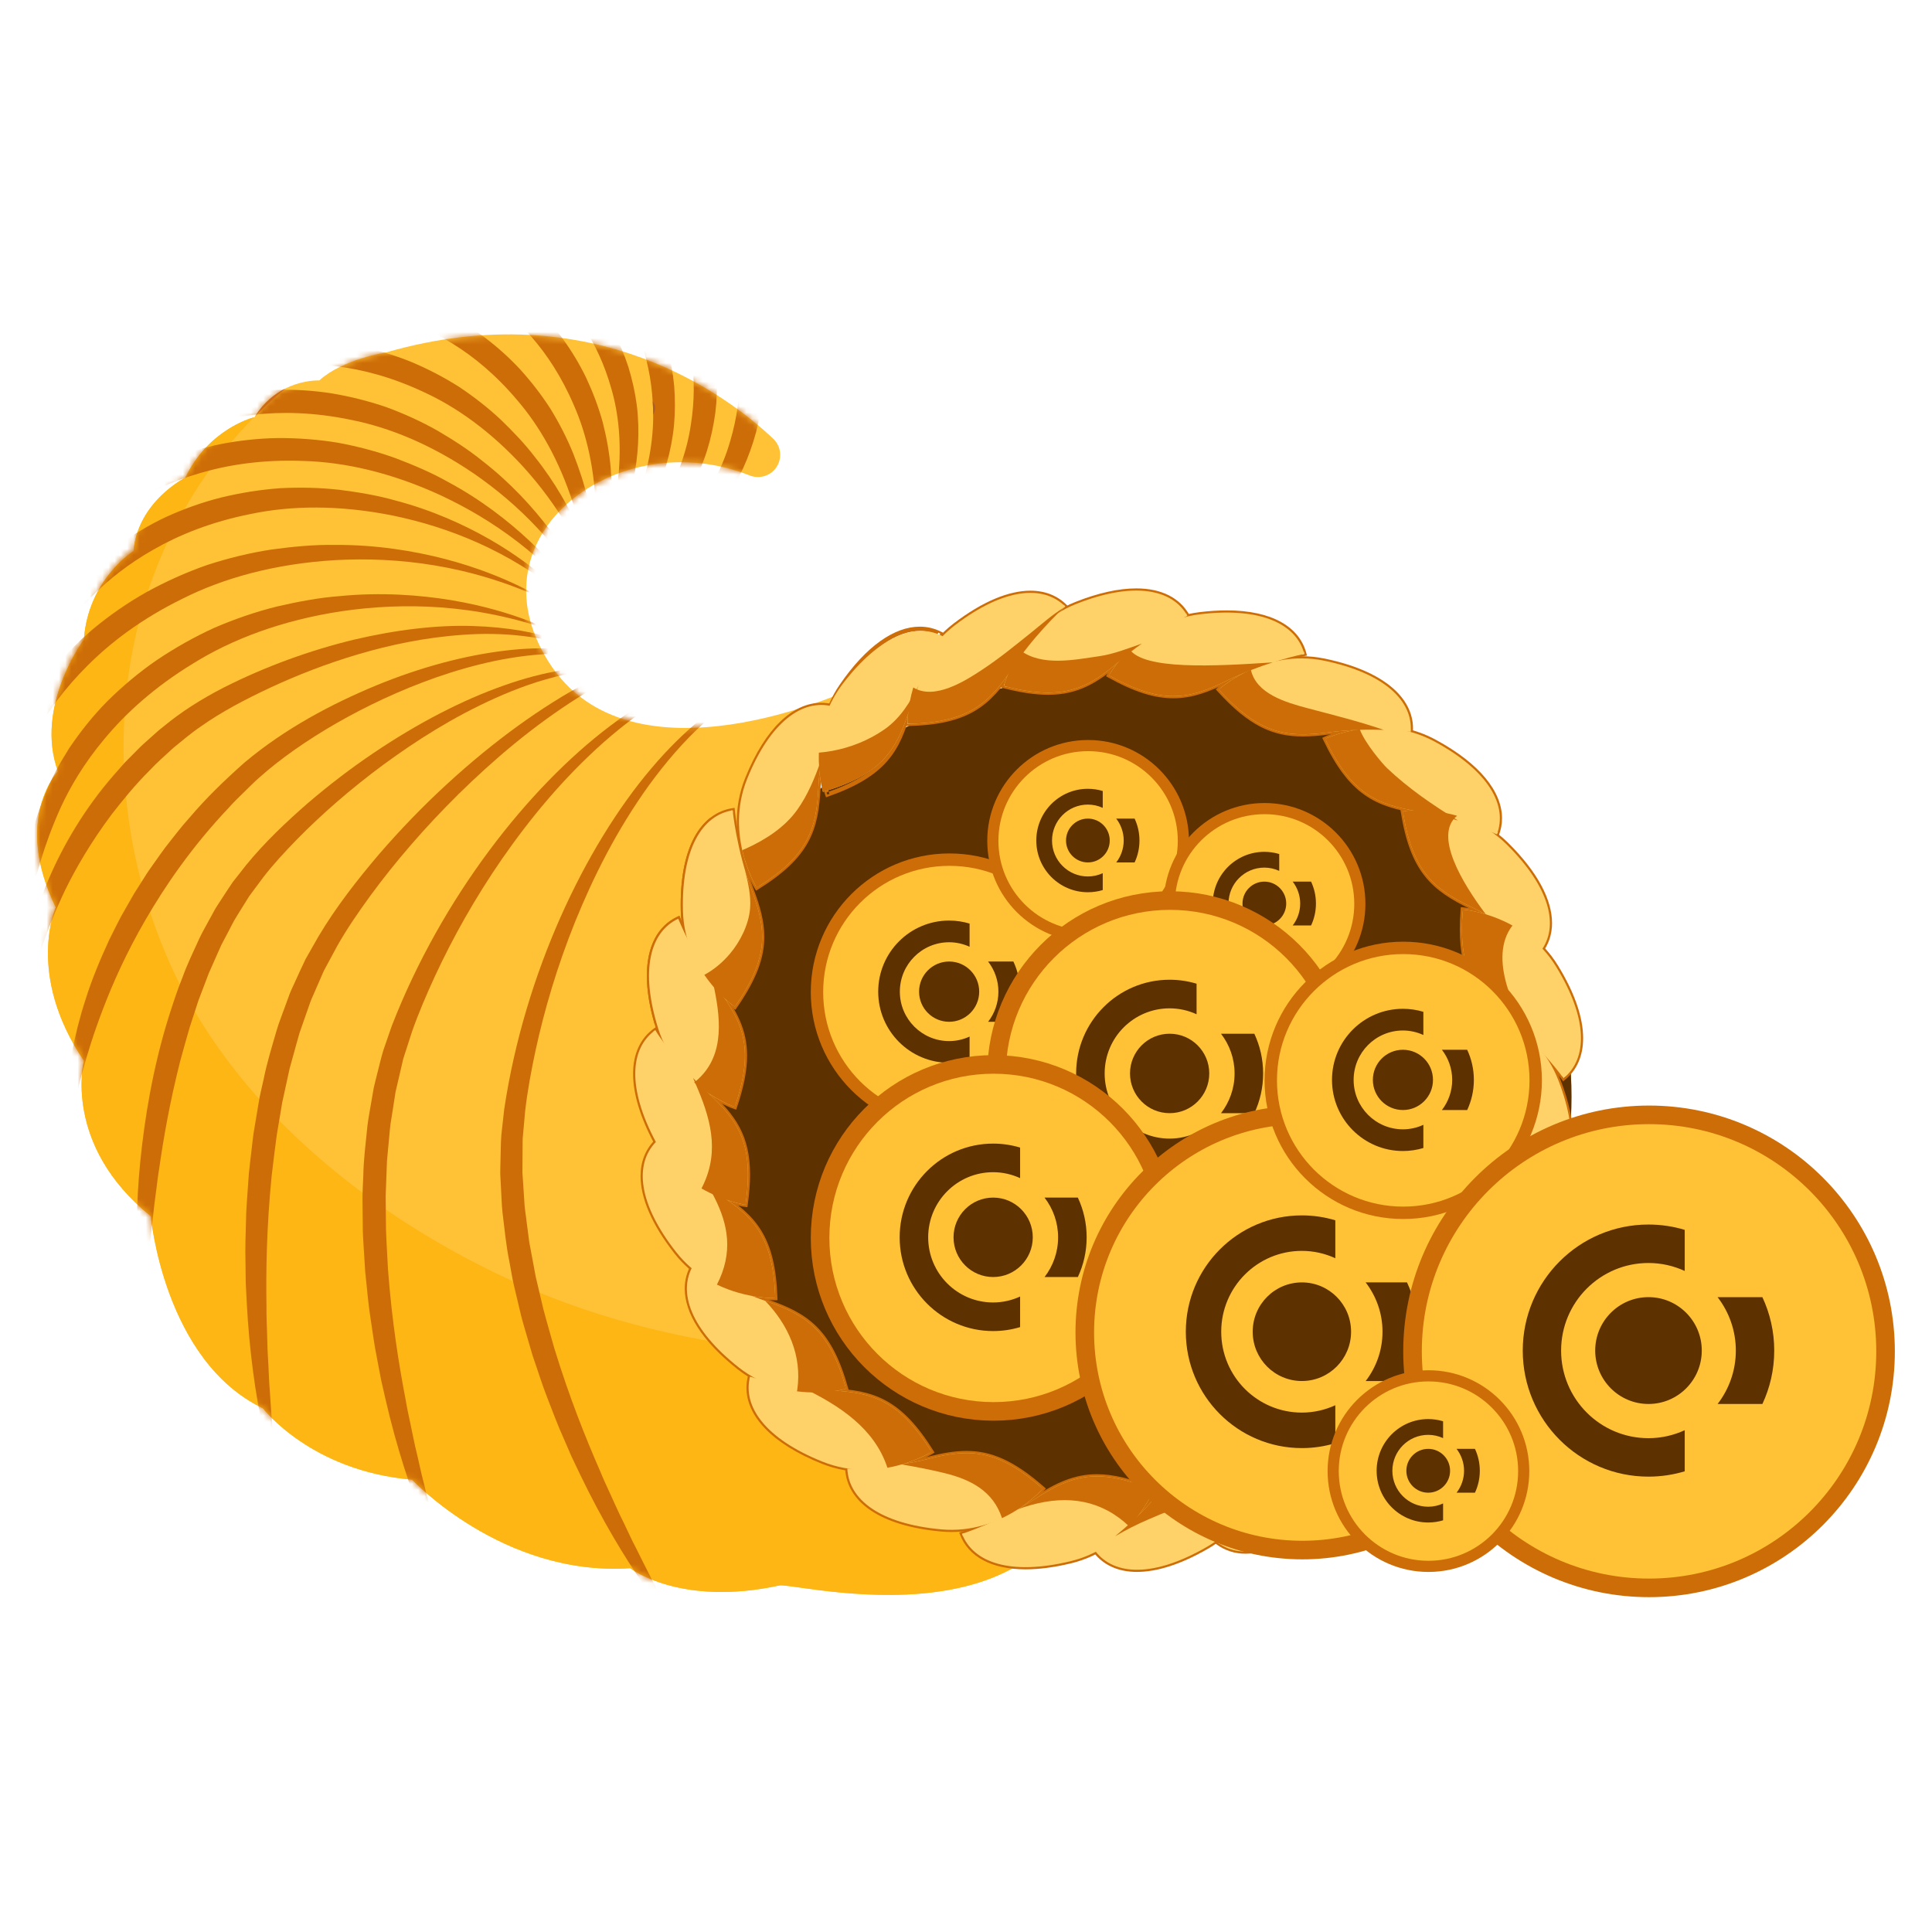 <?xml version="1.0" encoding="UTF-8"?>
<svg width="312px" height="312px" viewBox="0 0 312 312" version="1.1" xmlns="http://www.w3.org/2000/svg" xmlns:xlink="http://www.w3.org/1999/xlink">
    <title>Cornucopia icon</title>
    <defs>
        <path d="M104.272,123.095 C104.272,161.059 136.397,191.834 176.026,191.834 C215.654,191.834 247.779,161.059 247.779,123.095 C247.779,85.131 215.654,54.356 176.026,54.356 C136.397,54.356 104.272,85.131 104.272,123.095" id="path-1"></path>
        <path d="M127.487,59.009 C127.487,59.009 94.859,72.197 82.305,52.354 C69.751,32.511 93.884,14.249 115.007,22.656 C116.454,23.232 118.104,22.852 119.111,21.663 C120.335,20.216 120.236,18.059 118.859,16.758 C111.793,10.085 90.798,-6.522 56.637,2.748 C56.637,2.748 49.377,3.951 45.54,7.438 C45.54,7.438 38.907,6.977 35.071,13.255 C35.071,13.255 27.67,15.096 23.834,23.117 C23.834,23.117 16.344,26.455 15.646,34.476 C15.646,34.476 8.669,39.027 7.52,48.652 C7.52,48.652 -0.026,59.097 3.335,69.925 C3.335,69.925 -3.845,78.472 2.865,92.182 C2.865,92.182 -1.7,103.016 7.52,117.179 C7.52,117.179 4.033,130.78 18.331,142.288 C18.331,142.288 20.423,165.653 36.466,173.326 C36.466,173.326 44.137,183.439 60.528,184.834 C60.528,184.834 75.176,200.527 95.751,199.133 C95.751,199.133 103.772,205.411 119.814,201.923 C120.368,201.803 122.758,201.716 126.224,202.154 C134.833,203.239 150.074,204.325 160.268,196.866 C160.268,196.866 89.822,97.39 127.487,59.378 L127.487,59.009 Z" id="path-2"></path>
    </defs>
    <g id="Cornucopia-icon" stroke="none" stroke-width="1" fill="none" fill-rule="evenodd">
        <g id="Group-4" transform="translate(6, 54)">
            <g id="Group">
                <g id="Fill-5">
                    <use fill="#FEB614" xlink:href="#path-1"></use>
                    <use fill="#5E3101" xlink:href="#path-1"></use>
                </g>
                <path d="M131.406,57.284 C131.406,57.284 95.777,74.049 82.525,52.776 C69.753,32.273 93.91,14.363 115.033,22.77 C116.48,23.346 118.13,22.966 119.137,21.778 C120.361,20.33 120.259,18.178 118.884,16.872 C111.958,10.291 89.98,-6.778 56.37,2.907 C56.37,2.907 49.395,3.953 45.558,7.44 C45.558,7.44 38.933,7.091 35.097,13.369 C35.097,13.369 27.773,15.113 23.937,23.134 C23.937,23.134 16.264,26.97 15.567,34.991 C15.567,34.991 8.244,39.524 7.546,49.289 C7.546,49.289 -0.475,60.1 3.36,70.562 C3.36,70.562 -3.963,78.234 3.012,92.533 C3.012,92.533 -1.87,103.343 7.546,117.293 C7.546,117.293 4.059,130.893 18.357,142.402 C18.357,142.402 20.449,165.768 36.492,173.44 C36.492,173.44 44.163,183.553 60.554,184.949 C60.554,184.949 75.202,200.642 95.777,199.247 C95.777,199.247 103.798,205.524 119.84,202.037 C120.394,201.917 122.784,202.354 126.25,202.791 C134.858,203.876 150.099,204.962 160.293,197.502 C160.293,197.502 122.207,174.765 109.378,145.366 C96.073,114.879 112.233,76.636 131.406,57.284" id="Fill-13" fill="#FFC136"></path>
                <path d="M40.092,8.735 C38.412,9.57 36.636,10.95 35.217,13.192 C36.77,11.628 38.401,10.147 40.092,8.735" id="Fill-14" fill="#D0682D"></path>
                <path d="M121.387,164.286 C106.304,162.891 91.403,159.397 77.826,153.345 C54.113,142.776 31.097,124.482 20.768,100.058 C12.357,80.169 11.428,56.76 19.682,36.655 C23.313,27.811 28.535,19.961 35.01,13.392 C34.179,13.616 27.529,15.623 23.937,23.134 C23.937,23.134 16.264,26.97 15.567,34.991 C15.567,34.991 8.244,39.524 7.546,49.289 C7.546,49.289 -0.475,60.1 3.36,70.562 C3.36,70.562 -3.963,78.234 3.012,92.533 C3.012,92.533 -1.87,103.343 7.546,117.293 C7.546,117.293 4.059,130.893 18.357,142.402 C18.357,142.402 20.449,165.768 36.492,173.44 C36.492,173.44 44.163,183.553 60.554,184.949 C60.554,184.949 75.202,200.642 95.777,199.247 C95.777,199.247 103.798,205.524 119.84,202.037 C120.394,201.917 122.784,202.354 126.25,202.791 C134.858,203.876 150.099,204.962 160.293,197.502 C160.293,197.502 137.638,183.966 121.387,164.286" id="Fill-15" fill="#FEB614"></path>
                <path d="M156.109,56.787 L156.449,56.873 L156.476,56.774 C156.62,56.263 157.357,53.867 159.122,51.186 C160.888,48.504 163.673,45.543 167.921,43.86 C171.626,42.392 174.837,41.722 177.487,41.723 C181.4,41.729 184.059,43.155 185.446,45.623 L185.752,45.453 L185.599,45.138 C185.584,45.146 179.81,47.943 174.537,52.512 C170.873,55.679 167.919,57.497 163.257,57.504 C161.277,57.504 158.981,57.17 156.197,56.448 L156.109,56.787 L156.449,56.873 L156.109,56.787 L156.021,57.126 C158.844,57.858 161.197,58.204 163.257,58.204 C168.124,58.211 171.313,56.24 174.996,53.041 C177.59,50.792 180.322,48.971 182.402,47.714 C183.442,47.086 184.319,46.598 184.936,46.268 C185.244,46.103 185.488,45.977 185.653,45.893 C185.818,45.809 185.904,45.768 185.904,45.768 L186.239,45.606 L186.057,45.282 C184.535,42.555 181.562,41.015 177.487,41.022 C174.719,41.022 171.429,41.717 167.663,43.209 C162.952,45.076 159.978,48.452 158.187,51.35 C156.395,54.249 155.776,56.677 155.77,56.7 L155.684,57.038 L156.021,57.126 L156.109,56.787" id="Fill-16" fill="#CD6D07"></path>
                <path d="M140.567,62.896 L140.917,62.887 L140.916,62.79 C140.912,61.75 141.148,52.792 148.424,47.247 C153.082,43.689 157.18,42.088 160.404,42.092 C162.607,42.093 164.402,42.821 165.77,44.186 L166.018,43.939 L165.785,43.676 C165.772,43.689 160.976,47.949 157.142,53.777 C155.249,56.655 153.499,58.78 151.044,60.222 C148.588,61.663 145.39,62.442 140.559,62.546 L140.567,62.896 L140.917,62.887 L140.567,62.896 L140.574,63.246 C145.468,63.142 148.802,62.35 151.398,60.826 C153.995,59.302 155.816,57.068 157.727,54.162 C159.613,51.293 161.747,48.799 163.408,47.024 C164.238,46.137 164.95,45.429 165.454,44.945 C165.706,44.703 165.906,44.515 166.042,44.39 C166.178,44.264 166.25,44.2 166.25,44.2 L166.528,43.954 L166.265,43.69 C164.767,42.19 162.762,41.388 160.404,41.391 C156.947,41.394 152.733,43.078 147.999,46.691 C140.433,52.484 140.219,61.672 140.216,62.79 L140.216,62.905 L140.226,63.254 L140.574,63.246 L140.567,62.896" id="Fill-17" fill="#CD6D07"></path>
                <path d="M127.609,74.312 L127.938,74.194 L127.9,74.078 C127.718,73.522 126.972,71.029 126.973,67.731 C126.973,64.564 127.657,60.663 130.169,56.99 C132.309,53.863 134.482,51.582 136.579,50.092 C138.677,48.601 140.694,47.9 142.536,47.9 C143.646,47.901 144.698,48.153 145.683,48.649 L145.841,48.336 L145.538,48.161 C145.53,48.176 142.308,53.724 140.493,60.46 C139.597,63.787 138.602,66.353 136.721,68.491 C134.84,70.629 132.048,72.371 127.492,73.982 L127.609,74.312 L127.938,74.194 L127.609,74.312 L127.725,74.642 C132.341,73.011 135.259,71.214 137.247,68.953 C139.235,66.693 140.265,64.001 141.17,60.643 C142.063,57.327 143.308,54.29 144.329,52.085 C144.84,50.982 145.295,50.087 145.621,49.468 C145.784,49.159 145.916,48.919 146.005,48.757 C146.096,48.595 146.144,48.513 146.144,48.512 L146.33,48.191 L145.999,48.023 C144.919,47.479 143.753,47.2 142.536,47.2 C140.512,47.2 138.357,47.968 136.173,49.521 C133.988,51.075 131.766,53.416 129.591,56.594 C126.979,60.413 126.271,64.466 126.272,67.731 C126.272,71.621 127.271,74.406 127.279,74.431 L127.397,74.759 L127.725,74.642 L127.609,74.312" id="Fill-18" fill="#CD6D07"></path>
                <path d="M116.208,89.356 L116.505,89.17 L116.476,89.123 C116.176,88.628 113.684,84.297 113.688,78.676 C113.688,76.555 114.04,74.251 114.993,71.888 C116.609,67.886 118.504,64.948 120.501,63.026 C122.499,61.101 124.584,60.193 126.623,60.192 C127.204,60.192 127.782,60.266 128.357,60.414 L128.443,60.074 L128.11,59.967 C128.105,59.984 126.15,66.094 125.821,73.064 C125.66,76.504 125.237,79.224 123.859,81.716 C122.482,84.207 120.127,86.507 116.023,89.059 L116.208,89.356 L116.505,89.17 L116.208,89.356 L116.393,89.654 C120.55,87.07 123.016,84.689 124.473,82.055 C125.929,79.42 126.358,76.57 126.521,73.096 C126.682,69.666 127.246,66.432 127.771,64.06 C128.033,62.873 128.286,61.901 128.472,61.227 C128.565,60.89 128.641,60.628 128.695,60.45 C128.748,60.272 128.778,60.181 128.778,60.181 L128.891,59.827 L128.53,59.735 C127.901,59.573 127.263,59.492 126.623,59.492 C124.369,59.491 122.105,60.505 120.014,62.521 C117.923,64.538 115.987,67.558 114.344,71.626 C113.352,74.08 112.986,76.478 112.987,78.676 C112.99,84.893 115.895,89.512 115.911,89.542 L116.097,89.838 L116.393,89.654 L116.208,89.356" id="Fill-19" fill="#CD6D07"></path>
                <path d="M173.086,55.074 L173.392,55.243 L173.444,55.153 C173.712,54.697 175.031,52.565 177.416,50.417 C179.803,48.268 183.246,46.108 187.781,45.553 C189.326,45.364 190.767,45.274 192.102,45.274 C195.666,45.273 198.476,45.919 200.503,47.042 C202.531,48.167 203.784,49.749 204.292,51.69 L204.631,51.601 L204.563,51.257 C204.546,51.262 198.253,52.509 191.997,55.596 C188.907,57.121 186.321,58.069 183.472,58.069 C180.626,58.069 177.474,57.123 173.256,54.768 L173.086,55.074 L173.392,55.243 L173.086,55.074 L172.915,55.379 C177.188,57.765 180.463,58.769 183.472,58.769 C186.484,58.769 189.187,57.764 192.307,56.225 C195.385,54.704 198.488,53.632 200.818,52.942 C201.983,52.597 202.955,52.347 203.635,52.184 C203.975,52.103 204.242,52.043 204.423,52.003 C204.605,51.963 204.699,51.945 204.699,51.945 L205.063,51.873 L204.97,51.513 C204.417,49.381 203.011,47.625 200.842,46.429 C198.674,45.23 195.749,44.574 192.102,44.574 C190.735,44.574 189.266,44.666 187.696,44.858 C182.667,45.473 178.936,47.988 176.47,50.338 C174.004,52.691 172.791,54.884 172.779,54.905 L172.611,55.209 L172.915,55.379 L173.086,55.074" id="Fill-20" fill="#CD6D07"></path>
                <path d="M190.827,57.35 L191.064,57.609 L191.122,57.558 C191.725,57.028 196.975,52.666 204.165,52.672 C205.328,52.672 206.543,52.785 207.8,53.047 C212.454,54.012 215.895,55.542 218.151,57.387 C220.409,59.237 221.486,61.376 221.489,63.641 C221.489,63.811 221.482,63.983 221.47,64.156 L221.819,64.18 L221.865,63.834 C221.855,63.832 219.19,63.482 215.44,63.482 C213.39,63.482 211.015,63.586 208.571,63.911 C207.072,64.11 205.698,64.235 204.403,64.235 C202.099,64.233 200.046,63.844 197.926,62.767 C195.807,61.689 193.615,59.911 191.087,57.115 L190.827,57.35 L191.064,57.609 L190.827,57.35 L190.568,57.585 C193.13,60.419 195.384,62.259 197.608,63.391 C199.832,64.524 202.022,64.936 204.403,64.936 C205.744,64.936 207.147,64.807 208.663,64.605 C211.069,64.286 213.414,64.182 215.44,64.182 C217.293,64.182 218.879,64.269 220.001,64.356 C220.561,64.399 221.006,64.442 221.31,64.474 C221.614,64.507 221.773,64.527 221.773,64.527 L222.142,64.576 L222.168,64.205 C222.182,64.017 222.189,63.828 222.189,63.641 C222.192,61.141 220.975,58.786 218.595,56.846 C216.213,54.9 212.671,53.344 207.943,52.361 C206.638,52.089 205.374,51.972 204.165,51.972 C196.186,51.979 190.622,57.07 190.591,57.091 L190.334,57.326 L190.568,57.585 L190.827,57.35" id="Fill-21" fill="#CD6D07"></path>
                <path d="M207.996,65.32 L208.149,65.636 C208.149,65.636 208.2,65.612 208.307,65.564 C209.057,65.233 212.404,63.881 216.69,63.882 C219.385,63.883 222.448,64.413 225.491,66.057 C229.052,67.981 231.655,70.044 233.357,72.105 C235.06,74.168 235.862,76.22 235.862,78.15 C235.862,78.994 235.709,79.816 235.407,80.616 L235.735,80.74 L235.877,80.421 C235.862,80.414 230.007,77.789 223.118,76.687 C219.717,76.144 217.06,75.422 214.738,73.774 C212.415,72.128 210.392,69.532 208.313,65.17 L207.996,65.32 L208.149,65.636 L207.996,65.32 L207.681,65.471 C209.786,69.891 211.877,72.605 214.333,74.346 C216.789,76.088 219.573,76.83 223.008,77.379 C226.398,77.921 229.549,78.841 231.849,79.628 C232.998,80.02 233.936,80.38 234.585,80.639 C234.91,80.769 235.162,80.874 235.333,80.947 C235.504,81.02 235.591,81.059 235.591,81.059 L235.93,81.212 L236.061,80.864 C236.393,79.988 236.562,79.079 236.562,78.15 C236.562,76.021 235.676,73.812 233.897,71.659 C232.117,69.505 229.442,67.396 225.825,65.442 C222.662,63.733 219.475,63.182 216.69,63.182 C211.623,63.184 207.873,64.992 207.845,65.005 L207.53,65.156 L207.681,65.471 L207.996,65.32" id="Fill-22" fill="#CD6D07"></path>
                <path d="M220.547,77.008 L220.603,77.354 C220.604,77.354 220.656,77.345 220.766,77.331 C221.094,77.288 221.905,77.203 223.035,77.203 C226.348,77.202 232.373,77.948 237.118,82.667 C241.828,87.344 243.946,91.648 243.94,95.068 C243.939,96.732 243.45,98.194 242.509,99.437 L242.787,99.649 L243.015,99.382 C243.002,99.372 238.129,95.198 231.833,92.191 C228.725,90.707 226.382,89.262 224.621,87.025 C222.859,84.788 221.652,81.725 220.893,76.953 L220.547,77.008 L220.603,77.354 L220.547,77.008 L220.202,77.063 C220.969,81.898 222.208,85.094 224.07,87.458 C225.933,89.824 228.394,91.324 231.531,92.823 C234.63,94.302 237.391,96.078 239.375,97.482 C240.367,98.184 241.165,98.793 241.714,99.227 C241.989,99.443 242.201,99.616 242.343,99.735 C242.487,99.852 242.559,99.915 242.559,99.915 L242.842,100.156 L243.066,99.86 C244.1,98.499 244.643,96.871 244.641,95.068 C244.636,91.355 242.39,86.923 237.612,82.171 C232.67,77.262 226.443,76.502 223.035,76.502 C221.48,76.502 220.505,76.661 220.49,76.663 L220.147,76.719 L220.202,77.063 L220.547,77.008" id="Fill-23" fill="#CD6D07"></path>
                <path d="M230.232,92.875 L230.205,93.225 L230.308,93.234 C230.836,93.288 233.323,93.602 236.268,94.879 C239.213,96.158 242.61,98.392 244.998,102.287 C247.732,106.74 248.963,110.593 248.961,113.649 C248.957,116.363 248.01,118.438 246.277,119.853 L246.498,120.125 L246.782,119.921 C246.772,119.907 243.022,114.7 237.614,110.293 C235.259,108.374 233.474,106.623 232.275,104.461 C231.076,102.299 230.445,99.708 230.444,96.06 C230.444,95.086 230.489,94.037 230.582,92.903 L230.232,92.875 L230.205,93.225 L230.232,92.875 L229.883,92.847 C229.791,93.997 229.744,95.064 229.744,96.06 C229.743,99.785 230.395,102.518 231.662,104.801 C232.929,107.083 234.793,108.897 237.172,110.835 C239.833,113.005 242.098,115.381 243.694,117.214 C244.492,118.131 245.123,118.911 245.554,119.462 C245.77,119.738 245.935,119.955 246.047,120.104 C246.158,120.252 246.213,120.33 246.214,120.33 L246.431,120.631 L246.719,120.397 C248.628,118.846 249.666,116.524 249.661,113.649 C249.66,110.406 248.37,106.447 245.595,101.921 C242.946,97.601 239.108,95.253 235.946,93.987 C232.781,92.72 230.283,92.528 230.259,92.526 L229.911,92.5 L229.883,92.847 L230.232,92.875" id="Fill-24" fill="#CD6D07"></path>
                <path d="M198.562,180.941 L198.213,180.906 L198.201,181.009 C198.134,181.534 197.758,184.013 196.407,186.925 C195.056,189.838 192.738,193.177 188.785,195.467 C184.407,198.007 180.627,199.151 177.619,199.15 C174.761,199.146 172.612,198.138 171.191,196.308 L170.914,196.523 L171.112,196.811 C171.125,196.801 176.424,193.182 180.965,187.886 C182.874,185.66 184.614,183.96 186.702,182.816 C188.791,181.671 191.243,181.066 194.629,181.065 C195.808,181.065 197.099,181.138 198.524,181.29 L198.562,180.941 L198.213,180.906 L198.562,180.941 L198.598,180.593 C197.153,180.44 195.838,180.364 194.629,180.364 C191.163,180.362 188.569,180.992 186.366,182.201 C184.162,183.41 182.362,185.182 180.434,187.431 C178.199,190.037 175.766,192.242 173.894,193.791 C172.957,194.566 172.162,195.178 171.6,195.595 C171.319,195.804 171.098,195.964 170.947,196.072 C170.795,196.179 170.717,196.233 170.716,196.233 L170.41,196.443 L170.637,196.737 C172.193,198.754 174.599,199.855 177.619,199.85 C180.804,199.849 184.686,198.652 189.136,196.073 C193.521,193.532 195.964,189.755 197.308,186.625 C198.653,183.494 198.907,181 198.91,180.977 L198.945,180.63 L198.598,180.593 L198.562,180.941" id="Fill-25" fill="#CD6D07"></path>
                <path d="M213.034,172.607 L212.689,172.667 C212.689,172.667 212.699,172.726 212.716,172.848 C212.766,173.214 212.87,174.114 212.87,175.358 C212.871,178.721 212.112,184.566 207.569,189.242 C202.903,194.053 198.587,196.215 195.152,196.21 C193.527,196.209 192.094,195.737 190.864,194.829 L190.656,195.11 L190.925,195.334 C190.935,195.321 195.051,190.4 197.985,184.07 C199.432,180.944 200.849,178.583 203.065,176.796 C205.282,175.009 208.33,173.767 213.092,172.952 L213.034,172.607 L212.689,172.667 L213.034,172.607 L212.975,172.262 C208.149,173.086 204.968,174.361 202.625,176.252 C200.282,178.142 198.81,180.62 197.349,183.776 C195.906,186.891 194.163,189.673 192.782,191.673 C192.092,192.672 191.491,193.477 191.065,194.031 C190.852,194.309 190.681,194.522 190.565,194.667 C190.448,194.812 190.388,194.885 190.387,194.885 L190.149,195.17 L190.447,195.391 C191.794,196.389 193.391,196.912 195.152,196.91 C198.886,196.905 203.331,194.61 208.071,189.731 C212.796,184.86 213.571,178.816 213.571,175.358 C213.571,173.647 213.381,172.562 213.378,172.546 L213.318,172.203 L212.975,172.262 L213.034,172.607" id="Fill-26" fill="#CD6D07"></path>
                <path d="M224.166,159.405 L223.857,159.57 C223.858,159.57 223.888,159.626 223.946,159.744 C224.35,160.568 226,164.235 225.998,168.902 C225.998,171.379 225.537,174.135 224.187,176.916 C222.375,180.65 220.371,183.384 218.331,185.174 C216.29,186.964 214.225,187.806 212.256,187.807 C211.516,187.806 210.789,187.688 210.073,187.452 L209.964,187.785 L210.289,187.914 C210.295,187.898 212.663,181.936 213.465,175.005 C213.861,171.583 214.467,168.897 216.012,166.506 C217.556,164.114 220.063,161.98 224.33,159.714 L224.166,159.405 L223.857,159.57 L224.166,159.405 L224.002,159.095 C219.678,161.39 217.057,163.597 215.423,166.126 C213.79,168.656 213.169,171.469 212.769,174.925 C212.375,178.335 211.592,181.523 210.906,183.855 C210.563,185.02 210.246,185.973 210.014,186.632 C209.899,186.963 209.804,187.219 209.739,187.393 C209.674,187.567 209.638,187.656 209.638,187.656 L209.502,188.001 L209.854,188.117 C210.637,188.376 211.441,188.507 212.256,188.507 C214.432,188.507 216.662,187.572 218.794,185.7 C220.927,183.827 222.974,181.017 224.818,177.221 C226.22,174.332 226.699,171.465 226.699,168.902 C226.697,163.379 224.488,159.268 224.474,159.239 L224.31,158.931 L224.002,159.095 L224.166,159.405" id="Fill-27" fill="#CD6D07"></path>
                <path d="M233.179,125.717 L233.03,126.035 L233.123,126.08 C233.597,126.318 235.812,127.492 238.113,129.73 C240.415,131.968 242.799,135.26 243.654,139.749 C244.079,141.988 244.28,144.018 244.28,145.834 C244.28,148.854 243.725,151.276 242.742,153.072 C241.759,154.87 240.364,156.05 238.626,156.63 L238.736,156.962 L239.075,156.871 C239.069,156.855 237.408,150.658 233.913,144.62 C232.013,141.34 230.851,138.627 230.85,135.416 C230.85,132.788 231.632,129.795 233.495,125.867 L233.179,125.717 L233.03,126.035 L233.179,125.717 L232.862,125.568 C230.975,129.548 230.15,132.645 230.15,135.416 C230.149,138.808 231.388,141.662 233.307,144.971 C235.027,147.943 236.302,150.968 237.146,153.247 C237.567,154.386 237.881,155.341 238.089,156.008 C238.192,156.342 238.27,156.604 238.322,156.783 C238.374,156.961 238.398,157.053 238.398,157.053 L238.494,157.412 L238.847,157.294 C240.754,156.662 242.305,155.34 243.358,153.408 C244.412,151.476 244.98,148.939 244.981,145.834 C244.981,143.966 244.774,141.893 244.342,139.617 C243.394,134.64 240.637,131.084 238.128,128.78 C235.618,126.475 233.349,125.411 233.327,125.401 L233.011,125.252 L232.862,125.568 L233.179,125.717" id="Fill-28" fill="#CD6D07"></path>
                <path d="M232.522,108.638 L232.432,108.977 L232.531,109.005 C233.04,109.153 235.43,109.914 238.093,111.705 C240.759,113.497 243.693,116.309 245.335,120.573 C246.74,124.221 247.382,127.386 247.382,130.007 C247.374,134.003 245.917,136.7 243.403,138.081 L243.571,138.389 L243.888,138.238 C243.88,138.223 241.139,132.423 236.621,127.107 C233.526,123.456 231.742,120.512 231.736,115.945 C231.736,113.927 232.091,111.584 232.86,108.729 L232.522,108.638 L232.432,108.977 L232.522,108.638 L232.184,108.547 C231.404,111.442 231.036,113.844 231.036,115.945 C231.03,120.715 232.961,123.89 236.088,127.561 C238.311,130.176 240.106,132.925 241.342,135.016 C241.961,136.063 242.441,136.945 242.764,137.565 C242.926,137.875 243.049,138.119 243.132,138.285 C243.214,138.451 243.255,138.538 243.255,138.538 L243.414,138.874 L243.74,138.696 C246.517,137.18 248.089,134.164 248.082,130.007 C248.082,127.272 247.416,124.029 245.988,120.321 C244.167,115.593 240.819,112.587 237.939,110.768 C235.057,108.948 232.635,108.306 232.612,108.3 L232.275,108.21 L232.184,108.547 L232.522,108.638" id="Fill-29" fill="#CD6D07"></path>
                <path d="M233.925,145.038 L233.651,145.256 L233.694,145.311 C234.135,145.882 237.779,150.863 237.774,157.489 C237.774,159 237.585,160.597 237.13,162.252 C235.908,166.681 234.235,169.947 232.329,172.087 C230.42,174.228 228.302,175.244 226.127,175.246 C225.808,175.246 225.487,175.224 225.165,175.18 L225.118,175.527 L225.461,175.595 C225.464,175.581 226.345,171.127 226.345,165.571 C226.345,164.521 226.313,163.43 226.238,162.323 C226.175,161.388 226.136,160.503 226.136,159.658 C226.137,156.971 226.518,154.694 227.698,152.43 C228.877,150.167 230.873,147.905 234.142,145.312 L233.925,145.038 L233.651,145.256 L233.925,145.038 L233.707,144.763 C230.394,147.393 228.32,149.724 227.077,152.106 C225.832,154.489 225.435,156.909 225.436,159.658 C225.436,160.525 225.475,161.425 225.539,162.37 C225.613,163.46 225.644,164.535 225.644,165.571 C225.644,168.312 225.427,170.789 225.208,172.577 C225.1,173.471 224.991,174.193 224.909,174.691 C224.828,175.189 224.774,175.459 224.774,175.46 L224.702,175.824 L225.071,175.874 C225.423,175.922 225.776,175.946 226.127,175.946 C228.531,175.948 230.852,174.804 232.853,172.553 C234.856,170.299 236.563,166.939 237.805,162.439 C238.278,160.72 238.474,159.057 238.474,157.489 C238.468,150.142 234.218,144.849 234.198,144.818 L233.98,144.546 L233.707,144.763 L233.925,145.038" id="Fill-30" fill="#CD6D07"></path>
                <path d="M180.295,186.646 L179.971,186.513 L179.93,186.607 C179.716,187.093 178.649,189.362 176.526,191.768 C174.4,194.175 171.227,196.715 166.785,197.785 C164.103,198.431 161.708,198.732 159.618,198.732 C156.928,198.732 154.744,198.233 153.09,197.343 C151.435,196.451 150.302,195.177 149.68,193.577 L149.354,193.703 L149.461,194.037 C149.477,194.031 155.587,192.073 161.449,188.29 C164.849,186.097 167.639,184.774 171.147,184.772 C173.621,184.772 176.476,185.434 180.16,186.969 L180.295,186.646 L179.971,186.513 L180.295,186.646 L180.43,186.322 C176.696,184.767 173.749,184.073 171.147,184.072 C167.448,184.071 164.497,185.487 161.069,187.702 C158.185,189.564 155.224,190.983 152.988,191.936 C151.87,192.411 150.932,192.77 150.276,193.01 C149.947,193.131 149.689,193.221 149.514,193.281 C149.338,193.341 149.247,193.37 149.247,193.37 L148.893,193.484 L149.027,193.83 C149.705,195.586 150.972,197.001 152.758,197.96 C154.544,198.92 156.843,199.432 159.618,199.433 C161.775,199.433 164.223,199.123 166.949,198.466 C171.875,197.279 175.294,194.354 177.474,191.737 C179.656,189.118 180.609,186.8 180.619,186.779 L180.751,186.457 L180.43,186.322 L180.295,186.646" id="Fill-31" fill="#CD6D07"></path>
                <path d="M162.409,186.414 L162.145,186.184 L162.084,186.252 C161.445,186.955 155.893,192.712 147.657,192.703 C147.13,192.703 146.59,192.68 146.039,192.629 C141.129,192.187 137.445,190.991 134.988,189.322 C132.531,187.648 131.295,185.535 131.19,183.158 L130.84,183.173 L130.834,183.523 C130.836,183.523 130.912,183.524 131.055,183.524 C132.239,183.523 137.995,183.444 144.032,181.925 C146.252,181.366 148.206,181.01 150.08,181.01 C153.833,181.013 157.326,182.419 162.178,186.677 L162.409,186.414 L162.145,186.184 L162.409,186.414 L162.64,186.151 C157.739,181.836 154.03,180.304 150.08,180.309 C148.115,180.309 146.105,180.681 143.86,181.246 C137.919,182.742 132.206,182.825 131.055,182.824 C130.916,182.824 130.845,182.823 130.845,182.823 L130.474,182.817 L130.489,183.188 C130.598,185.802 131.997,188.144 134.595,189.902 C137.194,191.663 140.986,192.875 145.976,193.327 C146.548,193.379 147.108,193.404 147.657,193.404 C152.23,193.403 155.981,191.711 158.586,190.028 C161.192,188.342 162.658,186.661 162.673,186.644 L162.903,186.381 L162.64,186.151 L162.409,186.414" id="Fill-32" fill="#CD6D07"></path>
                <path d="M144.441,180.459 L144.254,180.163 L144.207,180.193 C143.71,180.496 139.358,183.016 133.711,183.014 C131.606,183.014 129.321,182.666 126.977,181.728 C122.963,180.121 120.016,178.231 118.088,176.237 C116.158,174.24 115.247,172.155 115.246,170.112 C115.246,169.539 115.318,168.968 115.461,168.399 L115.122,168.314 L115.016,168.647 C115.032,168.652 121.149,170.59 128.119,170.896 C131.561,171.047 134.282,171.461 136.778,172.832 C139.273,174.202 141.581,176.549 144.144,180.645 L144.441,180.459 L144.254,180.163 L144.441,180.459 L144.738,180.275 C142.142,176.125 139.753,173.667 137.115,172.217 C134.476,170.769 131.624,170.349 128.15,170.196 C124.72,170.046 121.484,169.491 119.11,168.974 C117.922,168.715 116.95,168.466 116.275,168.282 C115.937,168.19 115.675,168.114 115.496,168.061 C115.319,168.008 115.228,167.979 115.228,167.979 L114.874,167.867 L114.782,168.228 C114.625,168.85 114.546,169.48 114.546,170.112 C114.545,172.37 115.562,174.636 117.584,176.724 C119.607,178.814 122.637,180.744 126.717,182.379 C129.151,183.353 131.529,183.714 133.711,183.714 C139.959,183.71 144.598,180.772 144.629,180.756 L144.923,180.57 L144.738,180.275 L144.441,180.459" id="Fill-33" fill="#CD6D07"></path>
                <path d="M130.636,170.283 L130.541,169.946 L130.454,169.97 C130.035,170.078 128.138,170.524 125.54,170.524 C122.157,170.523 117.601,169.77 113.527,166.556 C107.838,162.075 105.27,157.686 105.278,154.106 C105.278,152.806 105.609,151.605 106.255,150.514 L105.953,150.335 L105.757,150.625 C105.772,150.634 111.09,154.224 117.688,156.491 C120.945,157.61 123.439,158.777 125.445,160.798 C127.451,162.819 128.999,165.723 130.299,170.378 L130.636,170.283 L130.541,169.946 L130.636,170.283 L130.973,170.189 C129.657,165.474 128.062,162.441 125.942,160.304 C123.821,158.168 121.204,156.958 117.915,155.828 C114.668,154.714 111.722,153.266 109.591,152.097 C108.525,151.513 107.663,150.998 107.068,150.631 C106.771,150.447 106.54,150.3 106.384,150.199 C106.229,150.098 106.15,150.045 106.15,150.045 L105.841,149.837 L105.652,150.157 C104.944,151.352 104.577,152.687 104.578,154.106 C104.585,158.03 107.323,162.554 113.094,167.106 C117.331,170.447 122.058,171.225 125.54,171.225 C128.6,171.224 130.71,170.626 130.732,170.62 L131.068,170.525 L130.973,170.189 L130.636,170.283" id="Fill-34" fill="#CD6D07"></path>
                <path d="M119.201,155.628 L119.187,155.278 C119.187,155.278 119.119,155.281 118.978,155.281 C117.522,155.285 108.923,154.96 103.454,147.968 C99.791,143.296 98.145,139.174 98.147,135.931 C98.15,133.784 98.853,132.021 100.176,130.661 L99.924,130.417 L99.666,130.653 C99.678,130.665 103.998,135.409 109.875,139.169 C112.776,141.026 114.923,142.749 116.395,145.185 C117.868,147.622 118.687,150.811 118.851,155.64 L119.201,155.628 L119.187,155.278 L119.201,155.628 L119.55,155.616 C119.385,150.724 118.551,147.4 116.994,144.824 C115.438,142.246 113.181,140.453 110.252,138.579 C107.36,136.729 104.838,134.626 103.044,132.988 C102.146,132.168 101.43,131.465 100.939,130.967 C100.693,130.719 100.503,130.522 100.376,130.386 C100.249,130.252 100.184,130.181 100.184,130.181 L99.934,129.906 L99.674,130.173 C98.22,131.661 97.445,133.63 97.447,135.931 C97.451,139.412 99.185,143.652 102.903,148.399 C108.616,155.671 117.441,155.978 118.978,155.981 C119.128,155.981 119.209,155.979 119.214,155.978 L119.562,155.965 L119.55,155.616 L119.201,155.628" id="Fill-35" fill="#CD6D07"></path>
                <path d="M114.397,140.557 L114.445,140.21 L114.343,140.194 C113.82,140.108 111.356,139.644 108.494,138.191 C105.631,136.737 102.377,134.301 100.228,130.269 C97.962,126.018 96.938,122.352 96.939,119.416 C96.945,116.339 98.042,114.079 100.016,112.656 L99.811,112.371 L99.515,112.559 C99.526,112.573 102.952,117.997 108.084,122.724 C110.138,124.617 111.722,126.34 112.791,128.338 C113.86,130.338 114.43,132.622 114.431,135.688 C114.431,137.112 114.307,138.704 114.051,140.507 L114.397,140.557 L114.445,140.21 L114.397,140.557 L114.744,140.606 C115.004,138.777 115.131,137.153 115.131,135.688 C115.133,132.537 114.537,130.114 113.409,128.008 C112.28,125.901 110.634,124.122 108.558,122.21 C106.032,119.883 103.917,117.373 102.435,115.447 C101.693,114.484 101.11,113.667 100.714,113.091 C100.515,112.803 100.363,112.576 100.261,112.421 C100.159,112.265 100.108,112.185 100.108,112.185 L99.91,111.871 L99.608,112.088 C97.431,113.646 96.234,116.176 96.239,119.416 C96.24,122.515 97.309,126.277 99.611,130.598 C101.993,135.07 105.682,137.646 108.762,139.102 C111.843,140.558 114.326,140.901 114.35,140.903 L114.695,140.951 L114.744,140.606 L114.397,140.557" id="Fill-36" fill="#CD6D07"></path>
                <path d="M112.667,124.758 L112.778,124.426 L112.681,124.391 C112.182,124.21 109.846,123.299 107.302,121.343 C104.755,119.386 102.007,116.392 100.638,112.032 C99.627,108.81 99.161,105.982 99.162,103.586 C99.162,101.286 99.589,99.385 100.365,97.902 C101.142,96.419 102.26,95.347 103.679,94.682 L103.53,94.366 L103.205,94.495 C103.212,94.511 105.579,100.473 109.75,106.066 C112.389,109.608 113.946,112.486 113.949,116.487 C113.949,118.737 113.45,121.356 112.335,124.645 L112.667,124.758 L112.778,124.426 L112.667,124.758 L112.998,124.87 C114.129,121.534 114.649,118.841 114.649,116.487 C114.653,112.286 112.975,109.213 110.312,105.648 C108.259,102.896 106.642,100.038 105.541,97.872 C104.99,96.788 104.568,95.878 104.284,95.239 C104.142,94.919 104.034,94.667 103.962,94.497 C103.891,94.325 103.856,94.236 103.856,94.236 L103.719,93.891 L103.382,94.048 C101.826,94.775 100.584,95.97 99.744,97.578 C98.905,99.186 98.461,101.2 98.461,103.586 C98.461,106.073 98.942,108.967 99.97,112.243 C101.488,117.077 104.638,120.29 107.396,122.288 C110.157,124.287 112.533,125.082 112.556,125.09 L112.886,125.2 L112.998,124.87 L112.667,124.758" id="Fill-37" fill="#CD6D07"></path>
                <path d="M112.662,108.595 L112.861,108.307 L112.777,108.247 C112.348,107.935 110.357,106.412 108.455,103.826 C106.552,101.239 104.742,97.6 104.638,93.032 C104.63,92.714 104.626,92.4 104.626,92.092 C104.626,87.463 105.439,83.899 106.813,81.426 C108.191,78.954 110.099,77.569 112.374,77.207 L112.319,76.861 L111.97,76.895 C111.973,76.912 112.592,83.298 115.047,89.828 C116.078,92.569 116.731,94.909 116.73,97.287 C116.729,100.498 115.549,103.833 112.375,108.395 L112.662,108.595 L112.861,108.307 L112.662,108.595 L112.95,108.796 C116.165,104.179 117.431,100.684 117.43,97.287 C117.43,94.778 116.744,92.351 115.703,89.582 C114.494,86.368 113.734,83.175 113.278,80.788 C113.049,79.594 112.897,78.601 112.8,77.91 C112.705,77.217 112.668,76.828 112.668,76.827 L112.631,76.457 L112.264,76.515 C109.763,76.906 107.649,78.467 106.201,81.086 C104.747,83.708 103.927,87.383 103.926,92.092 C103.926,92.406 103.93,92.724 103.937,93.048 C104.054,98.113 106.188,102.075 108.284,104.76 C110.382,107.447 112.444,108.869 112.463,108.883 L112.751,109.081 L112.95,108.796 L112.662,108.595" id="Fill-38" fill="#CD6D07"></path>
                <g id="Group-58" transform="translate(0.026, 0.114)">
                    <mask id="mask-3" fill="white">
                        <use xlink:href="#path-2"></use>
                    </mask>
                    <g id="Clip-40"></g>
                    <path d="M83.201,47.788 C83.545,48.057 77.356,44.569 66.902,42.816 C61.704,41.957 55.481,41.502 48.851,42.151 C45.531,42.4 42.133,43.04 38.715,43.829 C35.304,44.672 31.913,45.843 28.614,47.258 C25.333,48.748 22.222,50.519 19.284,52.491 C16.37,54.498 13.695,56.759 11.291,59.143 C8.902,61.551 6.877,64.153 5.131,66.739 C4.338,68.084 3.483,69.346 2.86,70.684 C2.533,71.343 2.187,71.979 1.892,72.626 C1.618,73.282 1.35,73.927 1.088,74.559 C-0.968,79.642 -1.647,84.227 -1.856,87.397 C-2.027,88.988 -1.957,90.242 -1.974,91.096 C-1.975,91.951 -1.975,92.406 -1.975,92.406 C-1.975,92.406 -1.454,91.829 -0.794,89.438 C0.018,87.084 0.833,82.819 3.797,76.247 C5.309,72.984 7.497,69.196 10.877,65.168 C14.232,61.133 18.844,56.879 25.131,53.049 C31.348,49.165 39.436,46.045 49.263,44.575 C59.053,43.16 70.728,43.34 83.201,47.788" id="Fill-39" fill="#CD6D07" mask="url(#mask-3)"></path>
                    <path d="M81.721,42.614 C82.039,42.912 76.192,38.877 65.941,36.184 C60.841,34.857 54.685,33.84 48.024,33.885 C44.695,33.832 41.253,34.161 37.777,34.638 C34.304,35.167 30.821,36.026 27.408,37.136 C24.005,38.322 20.746,39.804 17.641,41.501 C14.557,43.235 11.688,45.244 9.077,47.401 C6.481,49.583 4.227,51.99 2.254,54.407 C1.343,55.675 0.377,56.855 -0.365,58.13 C-0.751,58.757 -1.153,59.359 -1.505,59.977 C-1.837,60.606 -2.162,61.223 -2.48,61.828 C-4.989,66.704 -6.082,71.208 -6.576,74.348 C-6.892,75.916 -6.936,77.172 -7.031,78.02 C-7.109,78.871 -7.15,79.325 -7.15,79.325 C-7.15,79.325 -6.579,78.797 -5.705,76.476 C-4.682,74.204 -3.484,70.031 0.063,63.756 C1.866,60.643 4.387,57.069 8.12,53.363 C11.826,49.649 16.806,45.831 23.413,42.587 C29.958,39.284 38.295,36.91 48.215,36.336 C58.092,35.814 69.703,37.053 81.721,42.614" id="Fill-41" fill="#CD6D07" mask="url(#mask-3)"></path>
                    <path d="M85.266,42.296 C85.476,42.629 81.328,37.732 73.028,32.971 C68.896,30.613 63.771,28.277 57.954,26.747 C55.064,25.917 51.987,25.394 48.844,24.992 C45.692,24.634 42.453,24.563 39.213,24.727 C35.964,24.96 32.775,25.484 29.667,26.234 C26.569,27.019 23.593,28.095 20.806,29.363 C18.026,30.654 15.493,32.224 13.2,33.869 C12.105,34.761 10.984,35.563 10.035,36.502 C9.549,36.958 9.057,37.39 8.604,37.845 C8.166,38.317 7.736,38.779 7.315,39.232 C3.974,42.898 1.957,46.575 0.786,49.199 C0.141,50.494 -0.194,51.579 -0.477,52.298 C-0.745,53.023 -0.889,53.41 -0.889,53.41 C-0.889,53.41 -0.218,53.098 1.15,51.305 C2.632,49.59 4.728,46.281 9.309,41.713 C11.618,39.457 14.648,36.971 18.747,34.645 C22.827,32.307 28.024,30.163 34.504,28.88 C40.94,27.531 48.719,27.386 57.481,29.159 C66.194,30.969 76.027,34.691 85.266,42.296" id="Fill-42" fill="#CD6D07" mask="url(#mask-3)"></path>
                    <path d="M89.245,45.165 C89.371,45.537 86.475,39.812 79.507,33.253 C76.036,29.999 71.594,26.536 66.291,23.697 C63.674,22.219 60.802,20.996 57.839,19.874 C54.855,18.795 51.722,17.972 48.533,17.381 C45.319,16.851 42.095,16.621 38.899,16.628 C35.702,16.673 32.557,17.028 29.553,17.613 C26.548,18.223 23.719,19.162 21.107,20.229 C19.835,20.844 18.558,21.363 17.417,22.056 C16.839,22.386 16.259,22.692 15.713,23.03 C15.178,23.386 14.652,23.737 14.138,24.078 C10.037,26.869 7.221,29.977 5.472,32.257 C4.544,33.367 3.965,34.345 3.523,34.978 C3.095,35.621 2.865,35.964 2.865,35.964 C2.865,35.964 3.591,35.816 5.337,34.39 C7.178,33.067 9.984,30.334 15.501,26.956 C18.271,25.297 21.796,23.583 26.322,22.273 C30.834,20.945 36.387,20.068 42.987,20.325 C49.56,20.508 57.161,22.173 65.271,25.934 C73.326,29.719 82.025,35.622 89.245,45.165" id="Fill-43" fill="#CD6D07" mask="url(#mask-3)"></path>
                    <path d="M89.875,44.008 C89.935,44.375 88.15,38.578 82.706,31.361 C79.993,27.778 76.408,23.847 71.921,20.359 C69.72,18.565 67.24,16.968 64.66,15.452 C62.053,13.971 59.265,12.706 56.389,11.647 C53.478,10.641 50.513,9.914 47.533,9.41 C44.548,8.943 41.562,8.773 38.669,8.84 C35.772,8.929 32.985,9.353 30.381,9.932 C29.097,10.301 27.825,10.582 26.65,11.046 C26.059,11.262 25.47,11.455 24.907,11.682 C24.35,11.93 23.805,12.173 23.271,12.41 C19.002,14.357 15.882,16.806 13.887,18.652 C12.846,19.54 12.15,20.359 11.638,20.879 C11.135,21.409 10.866,21.692 10.866,21.692 C10.866,21.692 11.588,21.689 13.467,20.664 C15.416,19.752 18.49,17.693 24.156,15.463 C26.996,14.378 30.538,13.36 34.943,12.868 C39.337,12.357 44.621,12.422 50.707,13.697 C56.778,14.898 63.574,17.629 70.532,22.384 C77.433,27.156 84.617,33.991 89.875,44.008" id="Fill-44" fill="#CD6D07" mask="url(#mask-3)"></path>
                    <path d="M91.495,45.081 C91.472,45.427 91.113,39.769 87.742,32.024 C86.057,28.176 83.657,23.823 80.343,19.675 C78.733,17.566 76.828,15.574 74.814,13.633 C72.768,11.719 70.509,9.96 68.124,8.37 C65.697,6.822 63.162,5.513 60.562,4.406 C57.951,3.33 55.273,2.523 52.627,1.954 C49.974,1.403 47.345,1.18 44.85,1.138 C43.601,1.193 42.383,1.172 41.213,1.337 C40.627,1.405 40.049,1.452 39.487,1.535 C38.927,1.639 38.377,1.741 37.839,1.841 C33.53,2.681 30.156,4.228 27.938,5.472 C26.797,6.052 25.985,6.646 25.404,7.008 C24.832,7.38 24.526,7.579 24.526,7.579 C24.526,7.579 25.205,7.759 27.155,7.276 C29.147,6.908 32.407,5.76 38.022,5.01 C40.829,4.663 44.25,4.525 48.335,5.041 C52.414,5.539 57.174,6.741 62.407,9.202 C67.641,11.593 73.211,15.517 78.512,21.313 C83.756,27.113 88.832,34.842 91.495,45.081" id="Fill-45" fill="#CD6D07" mask="url(#mask-3)"></path>
                    <path d="M88.328,52.604 C88.173,52.892 90.111,47.915 90.301,39.963 C90.386,36.009 90.062,31.34 88.875,26.484 C88.336,24.044 87.498,21.587 86.546,19.131 C85.556,16.685 84.324,14.287 82.917,11.982 C81.456,9.695 79.808,7.573 78.026,5.597 C76.22,3.642 74.251,1.89 72.216,0.354 C70.166,-1.169 68.007,-2.402 65.889,-3.428 C63.734,-4.377 61.632,-5.16 59.614,-5.61 C55.595,-6.6 52.094,-6.615 49.703,-6.431 C48.497,-6.388 47.568,-6.202 46.928,-6.123 C46.29,-6.032 45.949,-5.982 45.949,-5.982 C45.949,-5.982 46.465,-5.53 48.327,-5.132 C50.177,-4.62 53.413,-4.259 58.473,-2.65 C60.994,-1.822 63.948,-0.579 67.212,1.475 C70.479,3.509 74.05,6.404 77.539,10.554 C81.055,14.643 84.264,20.167 86.522,27.19 C88.73,34.196 90.052,42.784 88.328,52.604" id="Fill-46" fill="#CD6D07" mask="url(#mask-3)"></path>
                    <path d="M84.964,52.127 C84.745,52.344 87.866,48.395 90.231,41.285 C91.4,37.748 92.395,33.453 92.665,28.751 C92.853,26.406 92.777,23.962 92.598,21.486 C92.381,19.009 91.932,16.509 91.3,14.043 C90.615,11.579 89.716,9.212 88.655,6.939 C87.568,4.68 86.277,2.558 84.866,0.611 C83.439,-1.329 81.833,-3.037 80.207,-4.546 C78.526,-5.997 76.846,-7.283 75.15,-8.247 C71.798,-10.251 68.645,-11.232 66.437,-11.725 C65.337,-12.021 64.448,-12.109 63.849,-12.215 C63.248,-12.308 62.928,-12.359 62.928,-12.359 C62.928,-12.359 63.266,-11.778 64.824,-10.869 C66.342,-9.861 69.138,-8.599 73.215,-5.738 C75.238,-4.289 77.535,-2.356 79.89,0.382 C82.253,3.104 84.658,6.673 86.657,11.346 C88.695,15.972 90.08,21.799 90.21,28.73 C90.299,35.631 89.175,43.723 84.964,52.127" id="Fill-47" fill="#CD6D07" mask="url(#mask-3)"></path>
                    <path d="M87.192,41.851 C86.992,42.008 90.016,39.124 92.781,33.564 C95.558,28.079 97.858,19.773 96.809,11.32 C96.531,9.212 96.066,7.165 95.458,5.174 C94.825,3.19 94.009,1.294 93.073,-0.473 C92.123,-2.234 90.998,-3.828 89.832,-5.261 C88.615,-6.653 87.379,-7.908 86.091,-8.901 C83.558,-10.943 81.069,-12.119 79.307,-12.783 C78.433,-13.152 77.71,-13.33 77.229,-13.486 C76.745,-13.632 76.486,-13.711 76.486,-13.711 C76.486,-13.711 76.678,-13.108 77.814,-12.076 C78.906,-10.969 80.983,-9.485 83.882,-6.639 C85.318,-5.202 86.917,-3.363 88.487,-0.887 C90.064,1.578 91.598,4.713 92.715,8.703 C93.866,12.654 94.392,17.51 93.805,23.174 C93.184,28.808 91.488,35.318 87.192,41.851" id="Fill-48" fill="#CD6D07" mask="url(#mask-3)"></path>
                    <path d="M86.763,42.218 C86.533,42.328 90.115,40.174 94.029,35.353 C97.938,30.609 101.999,23.007 102.823,14.529 C103.012,12.411 103.007,10.313 102.848,8.236 C102.665,6.162 102.283,4.133 101.755,2.205 C101.213,0.277 100.464,-1.523 99.64,-3.177 C98.757,-4.801 97.825,-6.296 96.784,-7.546 C94.76,-10.092 92.589,-11.784 91.013,-12.817 C90.242,-13.37 89.576,-13.701 89.14,-13.958 C88.699,-14.208 88.464,-14.34 88.464,-14.34 C88.464,-14.34 88.521,-13.71 89.403,-12.454 C90.226,-11.135 91.928,-9.234 94.135,-5.822 C95.223,-4.106 96.38,-1.962 97.371,0.798 C98.371,3.548 99.182,6.942 99.399,11.079 C99.66,15.186 99.111,20.04 97.3,25.439 C95.462,30.801 92.383,36.783 86.763,42.218" id="Fill-49" fill="#CD6D07" mask="url(#mask-3)"></path>
                    <path d="M86.632,42.372 C86.385,42.43 90.339,41.078 95.177,37.186 C99.996,33.368 105.563,26.789 108.148,18.673 C108.779,16.642 109.214,14.59 109.495,12.526 C109.752,10.459 109.804,8.395 109.694,6.4 C109.568,4.402 109.214,2.484 108.755,0.694 C108.233,-1.08 107.636,-2.737 106.882,-4.177 C105.437,-7.093 103.67,-9.202 102.346,-10.543 C101.708,-11.245 101.126,-11.709 100.754,-12.052 C100.376,-12.388 100.173,-12.568 100.173,-12.568 C100.173,-12.568 100.096,-11.939 100.695,-10.526 C101.223,-9.064 102.487,-6.848 103.929,-3.048 C104.632,-1.142 105.313,1.197 105.703,4.102 C106.102,7.002 106.183,10.491 105.526,14.581 C104.918,18.652 103.362,23.282 100.458,28.18 C97.535,33.037 93.269,38.238 86.632,42.372" id="Fill-50" fill="#CD6D07" mask="url(#mask-3)"></path>
                    <path d="M89.539,42.279 C89.285,42.305 93.38,41.477 98.685,38.246 C103.958,35.086 110.331,29.285 113.948,21.573 C114.837,19.641 115.534,17.662 116.08,15.651 C116.603,13.636 116.923,11.597 117.072,9.604 C117.207,7.606 117.105,5.658 116.883,3.824 C116.594,1.998 116.218,0.276 115.657,-1.25 C114.602,-4.327 113.124,-6.649 111.986,-8.15 C111.444,-8.929 110.927,-9.464 110.603,-9.852 C110.271,-10.235 110.094,-10.439 110.094,-10.439 C110.094,-10.439 109.936,-9.826 110.347,-8.347 C110.68,-6.829 111.646,-4.467 112.582,-0.513 C113.032,1.468 113.404,3.876 113.412,6.808 C113.434,9.734 113.06,13.205 111.879,17.174 C110.748,21.132 108.604,25.521 105.089,30.001 C101.56,34.438 96.655,39.042 89.539,42.279" id="Fill-51" fill="#CD6D07" mask="url(#mask-3)"></path>
                    <path d="M88.43,50.927 C88.531,50.959 88.168,50.804 87.396,50.487 C87.011,50.329 86.523,50.13 85.941,49.892 C85.65,49.774 85.335,49.646 84.997,49.51 C84.651,49.404 84.28,49.291 83.887,49.172 C80.779,48.089 76.049,47.155 70.33,46.982 C64.607,46.792 57.932,47.574 50.987,49.222 C44.053,50.914 36.84,53.5 30.019,56.964 C26.591,58.726 23.241,60.824 20.319,63.263 C19.547,63.83 18.881,64.508 18.161,65.12 C17.453,65.746 16.746,66.366 16.103,67.043 C15.446,67.705 14.792,68.364 14.143,69.017 C13.534,69.707 12.93,70.393 12.331,71.073 C7.562,76.544 4.135,82.483 1.839,87.841 C-0.462,93.215 -1.463,98.084 -1.8,101.518 C-2.039,103.232 -2.006,104.604 -2.021,105.535 C-2.031,106.466 -2.037,106.962 -2.037,106.962 C-2.037,106.962 -1.509,106.329 -0.819,103.75 C0.053,101.205 1.124,96.698 4.492,89.628 C6.218,86.116 8.583,81.99 12.015,77.389 C13.783,75.131 15.735,72.689 18.14,70.296 C19.297,69.052 20.627,67.897 21.976,66.654 C23.395,65.499 24.841,64.252 26.479,63.153 C29.672,60.886 33.505,58.859 37.729,56.884 C41.957,54.927 46.619,53.087 51.765,51.561 C56.911,50.047 62.549,48.829 68.711,48.403 C74.857,47.948 81.589,48.486 88.43,50.927" id="Fill-52" fill="#CD6D07" mask="url(#mask-3)"></path>
                    <path d="M95.752,53.367 C95.965,53.498 94.164,52.474 90.593,51.576 C87.031,50.696 81.688,50.187 75.436,50.97 C69.185,51.721 62.036,53.567 54.774,56.557 C47.526,59.563 40.039,63.513 33.469,69.022 C30.293,71.837 27.265,74.759 24.574,77.937 C23.173,79.475 21.947,81.136 20.676,82.728 C20.062,83.54 19.494,84.38 18.907,85.197 C18.319,86.014 17.745,86.83 17.229,87.677 C16.696,88.513 16.169,89.343 15.647,90.163 C15.163,91.009 14.683,91.846 14.209,92.675 C13.227,94.313 12.458,96.023 11.621,97.639 C10.097,100.946 8.776,104.137 7.825,107.184 C5.844,113.253 5.021,118.575 4.742,122.318 C4.684,123.256 4.606,124.092 4.586,124.823 C4.586,125.556 4.586,126.179 4.587,126.684 C4.588,127.697 4.589,128.236 4.589,128.236 C4.589,128.236 5.109,127.559 5.764,124.722 C6.203,123.313 6.599,121.365 7.36,118.754 C8.065,116.139 9.065,112.853 10.614,108.807 C12.16,104.762 14.276,99.945 17.463,94.439 C20.654,88.946 24.88,82.712 30.943,76.297 C31.676,75.471 32.479,74.686 33.302,73.89 C34.126,73.101 34.938,72.239 35.818,71.479 C37.563,69.916 39.502,68.404 41.59,66.936 C45.774,64.006 50.554,61.235 55.912,58.741 C61.276,56.269 67.226,54.029 73.875,52.62 C77.201,51.94 80.703,51.462 84.382,51.449 C86.22,51.451 88.098,51.577 90.006,51.86 C91.909,52.176 93.839,52.65 95.752,53.367" id="Fill-53" fill="#CD6D07" mask="url(#mask-3)"></path>
                    <path d="M97.869,54.305 C98.131,54.403 95.939,53.674 91.855,53.541 C87.785,53.447 81.902,54.24 75.333,56.591 C68.75,58.897 61.481,62.632 54.274,67.506 C50.666,69.937 47.084,72.671 43.605,75.657 C40.152,78.676 36.752,81.884 33.751,85.552 L31.545,88.359 C30.869,89.333 30.243,90.337 29.593,91.322 C29.279,91.822 28.93,92.302 28.647,92.816 L27.804,94.359 C27.26,95.393 26.647,96.395 26.166,97.448 C25.202,99.555 24.195,101.627 23.433,103.761 C22.567,105.86 21.901,107.992 21.225,110.083 C18.607,118.479 17.317,126.597 16.616,133.572 C15.934,140.557 15.968,146.435 16.198,150.553 C16.266,151.584 16.326,152.503 16.38,153.303 C16.472,154.104 16.551,154.786 16.615,155.339 C16.745,156.444 16.814,157.035 16.814,157.035 C16.814,157.035 17.238,156.248 17.542,153.047 C17.772,151.445 17.937,149.248 18.264,146.245 C18.372,144.744 18.64,143.043 18.817,141.115 C18.914,140.151 19.08,139.133 19.209,138.052 C19.344,136.973 19.474,135.832 19.677,134.634 C20.361,129.835 21.35,124.027 23.103,117.135 C23.578,115.424 24.065,113.635 24.609,111.78 C24.909,110.862 25.216,109.925 25.529,108.967 C25.683,108.488 25.84,108.005 25.997,107.515 C26.18,107.036 26.363,106.552 26.549,106.064 C26.921,105.084 27.299,104.086 27.686,103.068 C28.126,102.074 28.574,101.061 29.032,100.028 C29.262,99.512 29.495,98.991 29.73,98.464 C29.998,97.956 30.268,97.444 30.541,96.926 C31.107,95.904 31.588,94.798 32.248,93.781 C32.888,92.751 33.54,91.701 34.205,90.631 C34.953,89.625 35.715,88.598 36.491,87.553 C38.091,85.483 39.96,83.459 41.947,81.421 C45.944,77.358 50.57,73.307 55.857,69.396 C61.156,65.509 67.105,61.696 73.992,58.61 C77.432,57.069 81.117,55.721 85.099,54.839 C89.068,53.956 93.383,53.558 97.869,54.305" id="Fill-54" fill="#CD6D07" mask="url(#mask-3)"></path>
                    <path d="M114.647,49.451 C114.757,49.476 114.515,49.437 113.958,49.399 C112.891,49.325 110.67,49.251 107.542,49.618 C105.177,49.941 102.311,50.546 99.137,51.598 C95.962,52.644 92.482,54.13 88.852,56.055 C81.583,59.894 73.751,65.526 66.191,72.479 C62.404,75.948 58.699,79.769 55.161,83.864 C51.659,87.991 48.25,92.332 45.396,97.128 L43.318,100.781 C42.702,102.034 42.147,103.311 41.562,104.573 C41.284,105.209 40.961,105.83 40.721,106.478 L40.009,108.423 C39.555,109.724 39.017,110.998 38.64,112.31 C37.884,114.936 37.072,117.527 36.555,120.15 C36.284,121.458 35.924,122.744 35.732,124.046 C35.515,125.344 35.3,126.635 35.086,127.913 C34.843,129.189 34.736,130.469 34.579,131.733 C34.439,132.996 34.27,134.247 34.156,135.488 C34.069,136.73 33.982,137.96 33.896,139.174 C33.801,140.389 33.725,141.59 33.709,142.776 C33.643,145.147 33.551,147.454 33.617,149.686 C33.63,150.803 33.644,151.899 33.656,152.977 C33.71,154.053 33.763,155.109 33.815,156.143 C34.241,164.42 35.31,171.277 36.298,176.039 C36.557,177.23 36.788,178.292 36.99,179.216 C37.238,180.133 37.449,180.914 37.62,181.547 C37.965,182.813 38.148,183.488 38.148,183.488 C38.148,183.488 38.417,182.528 38.097,178.763 C38.025,176.865 37.77,174.279 37.563,170.716 C37.394,168.945 37.378,166.909 37.219,164.623 C37.149,163.477 37.15,162.256 37.098,160.969 C37.052,159.682 36.993,158.322 37.007,156.883 C36.916,151.138 37.017,144.153 37.847,135.756 C38.098,133.664 38.354,131.478 38.664,129.205 C38.855,128.075 39.049,126.92 39.248,125.741 C39.345,125.152 39.444,124.556 39.543,123.954 C39.673,123.36 39.804,122.759 39.937,122.152 C40.202,120.938 40.472,119.698 40.749,118.434 C41.092,117.19 41.442,115.922 41.8,114.627 C41.982,113.981 42.165,113.328 42.35,112.669 C42.576,112.025 42.805,111.375 43.036,110.718 C43.265,110.062 43.498,109.398 43.731,108.728 C43.961,108.056 44.19,107.376 44.5,106.725 C45.076,105.403 45.662,104.055 46.26,102.683 C46.968,101.369 47.689,100.03 48.423,98.667 C49.95,95.957 51.8,93.263 53.784,90.533 C57.786,85.086 62.527,79.554 68.069,74.082 C73.629,68.636 79.965,63.175 87.515,58.422 C91.286,56.046 95.374,53.862 99.876,52.174 C104.364,50.49 109.328,49.321 114.647,49.451" id="Fill-55" fill="#CD6D07" mask="url(#mask-3)"></path>
                    <path d="M116.95,52.578 C117.272,52.589 114.598,52.612 109.992,53.907 C105.409,55.228 99.043,58.143 92.471,63.142 C79.299,73.072 65.296,90.845 57.253,111.534 L55.878,115.51 C55.468,116.846 55.177,118.211 54.822,119.557 C54.657,120.233 54.473,120.906 54.326,121.583 L53.974,123.627 C53.755,124.989 53.473,126.342 53.311,127.7 C53.045,130.423 52.686,133.121 52.642,135.797 C52.602,137.134 52.491,138.464 52.512,139.783 C52.527,141.101 52.541,142.41 52.556,143.709 C52.544,145.01 52.647,146.293 52.72,147.564 C52.8,148.835 52.878,150.096 52.957,151.343 C53.244,153.82 53.413,156.26 53.785,158.608 C54.136,160.959 54.441,163.251 54.895,165.442 C55.103,166.54 55.307,167.62 55.508,168.681 C55.747,169.732 55.982,170.766 56.213,171.777 C58.071,179.868 60.32,186.448 62.129,190.974 C62.593,192.102 63.008,193.108 63.368,193.985 C63.775,194.847 64.12,195.58 64.4,196.174 C64.962,197.362 65.263,197.996 65.263,197.996 C65.263,197.996 65.357,197.002 64.379,193.346 C63.975,191.486 63.269,188.981 62.442,185.502 C61.965,183.786 61.598,181.779 61.039,179.552 C60.775,178.434 60.56,177.23 60.286,175.969 C60.013,174.707 59.723,173.377 59.485,171.954 C58.399,166.301 57.279,159.394 56.637,150.965 C56.534,148.856 56.382,146.655 56.307,144.358 C56.294,143.21 56.282,142.037 56.271,140.839 C56.264,140.24 56.258,139.636 56.251,139.023 C56.276,138.415 56.3,137.799 56.325,137.177 C56.371,135.932 56.418,134.662 56.465,133.366 C56.585,132.078 56.708,130.765 56.834,129.425 C56.903,128.757 56.939,128.075 57.038,127.398 C57.145,126.723 57.253,126.04 57.363,125.352 C57.471,124.663 57.579,123.966 57.69,123.264 L57.855,122.204 L58.099,121.154 C58.427,119.746 58.762,118.312 59.102,116.85 C59.562,115.426 60.03,113.976 60.506,112.498 C61.542,109.546 62.829,106.531 64.246,103.459 C67.106,97.319 70.653,90.944 75.088,84.529 C79.536,78.133 84.838,71.635 91.526,65.698 C94.888,62.76 98.585,59.94 102.796,57.602 C106.984,55.241 111.724,53.376 116.95,52.578" id="Fill-56" fill="#CD6D07" mask="url(#mask-3)"></path>
                    <path d="M120.658,54.345 C120.975,54.286 118.372,54.896 114.163,57.174 C109.984,59.471 104.417,63.717 99.105,70.039 C88.442,82.624 78.696,103.045 75.403,124.996 L74.937,129.177 C74.831,130.572 74.848,131.967 74.799,133.359 C74.787,134.053 74.756,134.75 74.76,135.443 L74.867,137.514 C74.954,138.892 74.977,140.273 75.117,141.634 C75.457,144.348 75.701,147.059 76.247,149.68 C76.503,150.993 76.686,152.315 76.998,153.596 C77.302,154.879 77.605,156.153 77.905,157.417 C78.18,158.688 78.562,159.916 78.913,161.141 C79.272,162.364 79.626,163.575 79.976,164.774 C80.802,167.128 81.505,169.472 82.383,171.679 C83.243,173.894 84.046,176.064 84.97,178.1 C85.416,179.127 85.853,180.135 86.281,181.125 C86.746,182.099 87.203,183.055 87.65,183.991 C91.245,191.474 94.887,197.398 97.647,201.414 C98.349,202.412 98.975,203.303 99.52,204.079 C100.106,204.83 100.604,205.47 101.008,205.987 C101.818,207.023 102.25,207.575 102.25,207.575 C102.25,207.575 102.123,206.584 100.364,203.232 C99.561,201.508 98.321,199.219 96.748,196.008 C95.905,194.438 95.104,192.562 94.071,190.512 C93.566,189.48 93.091,188.353 92.546,187.184 C92.003,186.013 91.427,184.777 90.882,183.443 C88.579,178.169 85.965,171.676 83.483,163.596 C82.918,161.561 82.285,159.449 81.705,157.224 C81.442,156.105 81.172,154.965 80.897,153.8 C80.758,153.217 80.619,152.628 80.478,152.033 C80.368,151.433 80.256,150.826 80.144,150.215 C79.914,148.99 79.68,147.741 79.442,146.467 C79.276,145.184 79.106,143.876 78.934,142.541 C78.854,141.874 78.738,141.201 78.686,140.519 C78.642,139.837 78.598,139.147 78.553,138.451 C78.506,137.755 78.459,137.052 78.413,136.342 L78.339,135.273 L78.346,134.194 C78.357,132.749 78.367,131.276 78.378,129.775 C78.513,128.284 78.65,126.767 78.79,125.221 C79.149,122.114 79.742,118.889 80.448,115.58 C81.886,108.961 83.943,101.962 86.857,94.727 C89.788,87.509 93.531,80.004 98.746,72.74 C101.379,69.136 104.364,65.57 107.959,62.362 C111.523,59.137 115.736,56.275 120.658,54.345" id="Fill-57" fill="#CD6D07" mask="url(#mask-3)"></path>
                </g>
                <path d="M99.697,111.337 C98.857,108.431 98.461,105.841 98.461,103.586 C98.461,101.2 98.905,99.186 99.744,97.578 C100.584,95.97 101.826,94.775 103.382,94.048 L103.719,93.891 L103.856,94.236 C103.856,94.236 103.891,94.325 103.962,94.497 C103.988,94.554 104.016,94.623 104.048,94.698 C104.16,95.7 104.35,96.653 104.598,97.556 C103.977,96.298 103.556,95.333 103.351,94.847 C102.086,95.518 101.082,96.535 100.365,97.902 C99.589,99.385 99.162,101.286 99.162,103.586 C99.161,105.714 99.529,108.183 100.32,110.966 C100.113,111.092 99.906,111.215 99.697,111.337 M105.882,99.199 C105.646,98.595 105.435,97.963 105.256,97.305 C105.346,97.488 105.442,97.677 105.541,97.872 C105.681,98.148 105.83,98.437 105.987,98.733 C105.952,98.888 105.917,99.044 105.882,99.199" id="Fill-60" fill="#CD6D07"></path>
                <path d="M105.626,100.391 C105.227,99.509 104.876,98.564 104.598,97.556 C104.35,96.653 104.16,95.7 104.048,94.698 C103.989,94.162 103.95,93.612 103.937,93.048 C103.93,92.724 103.926,92.406 103.926,92.092 C103.927,87.383 104.747,83.708 106.201,81.086 C106.89,79.841 107.729,78.834 108.69,78.079 C108.85,78.153 109.012,78.23 109.172,78.311 C109.247,78.348 109.32,78.387 109.393,78.425 C108.403,79.133 107.535,80.13 106.813,81.426 C105.439,83.899 104.626,87.463 104.626,92.092 C104.626,92.4 104.63,92.714 104.638,93.032 C104.673,94.562 104.899,95.988 105.256,97.305 C105.435,97.963 105.646,98.595 105.882,99.199 C105.795,99.594 105.709,99.993 105.626,100.391" id="Fill-61" fill="#CD6D07"></path>
                <path d="M99.486,12.987 C99.483,12.375 99.461,11.776 99.425,11.193 C99.417,11.062 99.41,10.932 99.402,10.802 C99.854,11.371 99.969,12.084 99.486,12.987" id="Fill-71" fill="#AD5C2E"></path>
                <g id="Group-2" transform="translate(96.589, 41.372)" fill="#FFD169">
                    <path d="M59.519,15.415 C59.519,15.415 61.961,5.824 71.203,2.162 C80.444,-1.499 86.722,-0.279 89.163,4.08 C89.163,4.08 83.408,6.871 78.177,11.404 C72.946,15.938 68.935,17.856 59.519,15.415" id="Fill-78"></path>
                    <path d="M43.977,21.524 C43.977,21.524 43.722,11.632 51.622,5.597 C59.522,-0.437 65.896,-0.966 69.429,2.567 C69.429,2.567 64.648,6.814 60.845,12.597 C57.041,18.381 53.703,21.317 43.977,21.524" id="Fill-79"></path>
                    <path d="M30.31,32.503 C30.31,32.503 27.444,23.031 33.465,15.12 C39.485,7.211 45.49,5.012 49.833,7.482 C49.833,7.482 46.347,12.845 44.212,19.429 C42.075,26.014 39.633,29.728 30.31,32.503" id="Fill-80"></path>
                    <path d="M19.619,47.984 C19.619,47.984 14.357,39.602 18.079,30.385 C21.801,21.167 27.014,17.463 31.854,18.702 C31.854,18.702 29.907,24.793 29.582,31.708 C29.257,38.622 27.881,42.849 19.619,47.984" id="Fill-81"></path>
                    <path d="M76.497,13.702 C76.497,13.702 81.283,5.04 91.15,3.833 C101.016,2.626 106.782,5.394 108.041,10.229 C108.041,10.229 101.769,11.474 95.562,14.538 C89.355,17.602 84.989,18.444 76.497,13.702" id="Fill-82"></path>
                    <path d="M94.238,15.978 C94.238,15.978 101.55,9.309 111.283,11.332 C121.016,13.354 125.588,17.825 125.23,22.808 C125.23,22.808 118.89,21.975 112.028,22.885 C105.166,23.797 100.761,23.194 94.238,15.978" id="Fill-83"></path>
                    <path d="M111.407,23.948 C111.407,23.948 120.323,19.652 129.069,24.378 C137.815,29.102 140.915,34.695 139.145,39.368 C139.145,39.368 133.31,36.753 126.474,35.661 C119.638,34.569 115.591,32.73 111.407,23.948" id="Fill-84"></path>
                    <path d="M123.958,35.636 C123.958,35.636 133.725,34.04 140.776,41.047 C147.826,48.055 149.218,54.296 146.198,58.277 C146.198,58.277 141.34,54.117 135.093,51.134 C128.847,48.153 125.486,45.243 123.958,35.636" id="Fill-85"></path>
                    <path d="M133.643,51.503 C133.643,51.503 143.509,52.258 148.708,60.732 C153.905,69.204 153.782,75.599 149.909,78.753 C149.909,78.753 146.171,73.565 140.804,69.192 C135.438,64.819 132.859,61.199 133.643,51.503" id="Fill-86"></path>
                    <path d="M101.972,139.569 C101.972,139.569 100.972,149.414 92.371,154.399 C83.771,159.384 77.382,159.102 74.325,155.151 C74.325,155.151 79.605,151.541 84.11,146.286 C88.615,141.031 92.3,138.542 101.972,139.569" id="Fill-87"></path>
                    <path d="M116.444,131.235 C116.444,131.235 118.155,140.982 111.231,148.114 C104.307,155.247 98.082,156.711 94.066,153.738 C94.066,153.738 98.168,148.832 101.077,142.55 C103.986,136.269 106.855,132.874 116.444,131.235" id="Fill-88"></path>
                    <path d="M127.577,118.033 C127.577,118.033 132.255,126.753 127.913,135.697 C123.572,144.638 118.119,147.979 113.375,146.413 C113.375,146.413 115.733,140.469 116.528,133.593 C117.322,126.716 118.985,122.593 127.577,118.033" id="Fill-89"></path>
                    <path d="M136.589,84.345 C136.589,84.345 145.55,88.545 147.408,98.311 C149.266,108.077 146.888,114.013 142.147,115.59 C142.147,115.59 140.489,109.414 137.02,103.424 C133.551,97.434 132.421,93.133 136.589,84.345" id="Fill-90"></path>
                    <path d="M135.933,67.266 C135.933,67.266 145.499,69.799 149.072,79.075 C152.646,88.351 151.366,94.616 146.982,97.016 C146.982,97.016 144.248,91.235 139.765,85.961 C135.282,80.687 133.402,76.658 135.933,67.266" id="Fill-91"></path>
                    <path d="M137.335,103.665 C137.335,103.665 143.521,111.39 140.878,120.973 C138.235,130.557 133.479,134.832 128.528,134.155 C128.528,134.155 129.768,127.881 129.3,120.974 C128.832,114.068 129.716,109.711 137.335,103.665" id="Fill-92"></path>
                    <path d="M83.705,145.274 C83.705,145.274 79.942,154.426 70.277,156.753 C60.613,159.081 54.569,156.99 52.765,152.331 C52.765,152.331 58.854,150.378 64.67,146.624 C70.486,142.869 74.726,141.534 83.705,145.274" id="Fill-93"></path>
                    <path d="M65.82,145.042 C65.82,145.042 59.319,152.503 49.419,151.607 C39.518,150.711 34.464,146.792 34.25,141.801 C34.25,141.801 40.644,141.903 47.357,140.214 C54.07,138.524 58.515,138.619 65.82,145.042" id="Fill-94"></path>
                    <path d="M47.852,139.087 C47.852,139.087 39.486,144.375 30.258,140.681 C21.029,136.986 17.309,131.786 18.533,126.942 C18.533,126.942 24.63,128.871 31.545,129.174 C38.461,129.477 42.691,130.841 47.852,139.087" id="Fill-95"></path>
                    <path d="M34.047,128.911 C34.047,128.911 24.527,131.615 16.721,125.46 C8.915,119.305 6.819,113.263 9.364,108.963 C9.364,108.963 14.666,112.54 21.212,114.788 C27.759,117.036 31.431,119.542 34.047,128.911" id="Fill-96"></path>
                    <path d="M22.612,114.256 C22.612,114.256 12.722,114.635 6.59,106.812 C0.457,98.988 -0.152,92.623 3.335,89.045 C3.335,89.045 7.643,93.771 13.474,97.502 C19.305,101.232 22.281,104.534 22.612,114.256" id="Fill-97"></path>
                    <path d="M17.808,99.185 C17.808,99.185 8.004,97.834 3.331,89.061 C-1.344,80.288 -0.835,73.914 3.222,70.999 C3.222,70.999 6.639,76.404 11.731,81.094 C16.823,85.784 19.178,89.554 17.808,99.185" id="Fill-98"></path>
                    <path d="M16.078,83.386 C16.078,83.386 6.691,80.25 3.715,70.765 C0.739,61.281 2.415,55.11 6.941,52.994 C6.941,52.994 9.303,58.936 13.442,64.485 C17.581,70.034 19.2,74.173 16.078,83.386" id="Fill-99"></path>
                    <path d="M16.073,67.223 C16.073,67.223 7.925,61.606 7.698,51.668 C7.471,41.73 10.794,36.266 15.729,35.489 C15.729,35.489 16.349,41.854 18.786,48.333 C21.223,54.813 21.63,59.239 16.073,67.223" id="Fill-100"></path>
                </g>
                <path d="M171.576,51.96 C167.542,52.542 162.3,53.649 158.802,51.052 C156.803,54.113 156.109,56.787 156.109,56.787 C165.525,59.228 169.536,57.31 174.766,52.776 C175.974,51.73 177.207,50.781 178.393,49.933 C176.064,50.757 173.765,51.643 171.576,51.96" id="Fill-101" fill="#CD6D07"></path>
                <path d="M160.548,48.137 C157.994,50.187 155.444,52.274 152.711,54.087 C149.796,56.021 144.903,59.107 141.482,57.023 C140.506,60.333 140.567,62.896 140.567,62.896 C150.292,62.689 153.63,59.754 157.434,53.969 C160.818,48.824 164.966,44.903 165.842,44.098 C163.95,45.242 162.237,46.781 160.548,48.137" id="Fill-102" fill="#CD6D07"></path>
                <path d="M136.833,63.786 C134.339,65.532 131.357,66.729 128.363,67.268 C127.666,67.393 126.956,67.489 126.243,67.547 C126.108,71.215 126.9,73.875 126.9,73.875 C136.222,71.1 138.664,67.386 140.801,60.801 C141.274,59.345 141.812,57.956 142.364,56.664 C140.978,59.38 139.426,61.971 136.833,63.786" id="Fill-103" fill="#CD6D07"></path>
                <path d="M122.747,76.776 C120.74,79.6 117.622,81.603 114.518,83.013 C114.312,83.106 114.091,83.194 113.873,83.283 C114.704,86.936 116.208,89.356 116.208,89.356 C124.47,84.221 125.846,79.994 126.171,73.08 C126.24,71.613 126.384,70.189 126.565,68.846 C125.583,71.626 124.479,74.339 122.747,76.776" id="Fill-104" fill="#CD6D07"></path>
                <path d="M176.431,50.875 C174.198,53.081 173.086,55.074 173.086,55.074 C181.579,59.816 185.944,58.974 192.152,55.91 C194.764,54.621 197.381,53.656 199.545,52.969 C189.938,53.613 178.778,54.177 176.431,50.875" id="Fill-105" fill="#CD6D07"></path>
                <path d="M205.193,60.377 C201.614,59.426 196.848,58.043 196.002,54.138 C192.783,55.579 190.827,57.35 190.827,57.35 C197.35,64.566 201.755,65.169 208.617,64.258 C211.899,63.822 215.053,63.787 217.46,63.867 C213.403,62.474 209.175,61.435 205.193,60.377" id="Fill-106" fill="#CD6D07"></path>
                <path d="M217.968,70.018 C217.346,69.426 214.412,66.037 213.587,63.759 C210.244,64.239 207.996,65.32 207.996,65.32 C212.18,74.102 216.227,75.941 223.062,77.034 C225.372,77.402 227.559,77.945 229.453,78.502 C225.373,76.007 221.432,73.31 217.968,70.018" id="Fill-107" fill="#CD6D07"></path>
                <path d="M229.305,77.74 C224.566,76.364 220.547,77.008 220.547,77.008 C222.075,86.615 225.436,89.525 231.683,92.507 C232.467,92.881 233.229,93.274 233.962,93.675 C230.115,88.578 225.48,80.848 229.305,77.74" id="Fill-108" fill="#CD6D07"></path>
                <path d="M238.248,95.461 C234.088,93.171 230.232,92.875 230.232,92.875 C229.448,102.571 232.027,106.191 237.393,110.564 C239.217,112.051 240.846,113.627 242.211,115.067 C238.384,109.267 234.281,100.605 238.248,95.461" id="Fill-109" fill="#CD6D07"></path>
                <path d="M179.47,191.366 C184.048,189.404 190.911,186.398 195.876,188.708 C198.175,184.676 198.562,180.94 198.562,180.94 C188.889,179.914 185.205,182.403 180.699,187.659 C178.432,190.302 175.972,192.528 174.084,194.088 C175.836,193.06 177.643,192.149 179.47,191.366" id="Fill-110" fill="#CD6D07"></path>
                <path d="M212.724,180.067 C213.6,175.907 213.034,172.607 213.034,172.607 C203.445,174.246 200.575,177.641 197.666,183.922 C197.039,185.279 196.355,186.564 195.669,187.757 C200.563,183.291 206.627,180.265 212.724,180.067" id="Fill-111" fill="#CD6D07"></path>
                <path d="M226.199,166.474 C225.712,162.308 224.166,159.405 224.166,159.405 C215.575,163.965 213.912,168.088 213.118,174.965 C212.322,181.842 209.964,187.785 209.964,187.785 C210.179,187.856 210.398,187.906 210.616,187.956 C212.031,178.305 216.055,166.673 226.199,166.474" id="Fill-112" fill="#CD6D07"></path>
                <path d="M235.608,140.141 C235.659,136.749 236.188,132.366 238.829,129.952 C236.016,127.048 233.179,125.717 233.179,125.717 C229.01,134.506 230.14,138.806 233.609,144.796 C234.691,146.666 235.598,148.554 236.332,150.266 C235.878,146.9 235.559,143.521 235.608,140.141" id="Fill-113" fill="#CD6D07"></path>
                <path d="M237.526,123.053 C237.583,119.955 238.064,115.4 240.809,113.402 C236.878,109.801 232.523,108.638 232.523,108.638 C229.991,118.031 231.871,122.059 236.355,127.334 C237.437,128.606 238.415,129.908 239.279,131.152 C238.222,128.539 237.473,125.839 237.526,123.053" id="Fill-114" fill="#CD6D07"></path>
                <path d="M225.401,173.792 C226.075,169.785 227.153,165.853 229.005,162.245 C230.59,159.155 233.515,153.507 237.486,152.578 C236.311,148.022 233.925,145.038 233.925,145.038 C226.305,151.083 225.421,155.44 225.889,162.347 C226.207,167.051 225.735,171.458 225.401,173.792" id="Fill-115" fill="#CD6D07"></path>
                <path d="M160.418,189.072 C166.563,187.346 171.94,188.303 176.344,192.487 C179.105,189.54 180.295,186.646 180.295,186.646 C171.316,182.906 167.075,184.242 161.259,187.996 C160.272,188.632 159.28,189.213 158.309,189.746 C159.006,189.502 159.706,189.272 160.418,189.072" id="Fill-116" fill="#CD6D07"></path>
                <path d="M143.946,181.586 C142.423,181.97 140.922,182.256 139.502,182.478 C141.857,182.867 144.211,183.33 146.522,183.891 C150.912,184.961 154.399,186.875 155.814,191.163 C159.968,189.201 162.409,186.414 162.409,186.414 C155.104,179.991 150.659,179.896 143.946,181.586" id="Fill-117" fill="#CD6D07"></path>
                <path d="M137.31,183.028 C141.553,182.269 144.441,180.459 144.441,180.459 C139.281,172.214 135.05,170.849 128.134,170.546 C126.592,170.478 125.096,170.328 123.695,170.138 C129.515,172.964 135.217,176.632 137.31,183.028" id="Fill-118" fill="#CD6D07"></path>
                <path d="M117.801,156.16 L117.575,156.078 C121.266,159.916 123.556,164.886 122.753,170.419 C122.74,170.508 122.72,170.596 122.706,170.686 C127.166,171.255 130.636,170.283 130.636,170.283 C128.02,160.914 124.348,158.408 117.801,156.16" id="Fill-119" fill="#CD6D07"></path>
                <path d="M110.063,138.874 C109.546,138.544 109.045,138.203 108.554,137.86 C110.947,142.06 112.48,146.453 110.604,151.578 C110.367,152.226 110.089,152.853 109.777,153.452 C114.63,155.796 119.201,155.628 119.201,155.628 C118.87,145.906 115.894,142.604 110.063,138.874" id="Fill-120" fill="#CD6D07"></path>
                <path d="M108.321,122.466 C107.47,121.684 106.673,120.882 105.924,120.088 C108.241,125.31 110.236,130.647 107.987,136.386 C107.78,136.916 107.544,137.427 107.288,137.923 C111.021,140.078 114.397,140.557 114.397,140.557 C115.767,130.926 113.412,127.156 108.321,122.466" id="Fill-121" fill="#CD6D07"></path>
                <path d="M110.032,105.857 C109.718,105.438 109.419,105.015 109.126,104.594 C110.352,110.126 111.12,116.165 106.828,120.194 C106.593,120.416 106.351,120.615 106.106,120.806 C109.397,123.65 112.667,124.758 112.667,124.758 C115.79,115.546 114.17,111.406 110.032,105.857" id="Fill-122" fill="#CD6D07"></path>
                <path d="M115.375,89.705 C114.96,88.603 114.603,87.506 114.287,86.441 C114.779,88.497 115.306,90.546 115.132,92.707 C114.923,95.303 113.531,98.079 111.867,100.037 C110.667,101.451 109.263,102.614 107.746,103.43 C110.054,106.794 112.662,108.595 112.662,108.595 C118.22,100.611 117.812,96.185 115.375,89.705" id="Fill-123" fill="#CD6D07"></path>
            </g>
            <g id="Group-3-Copy" transform="translate(124.935, 83.824)">
                <circle id="Oval" stroke="#CD6D07" stroke-width="2" fill="#FFC136" cx="22.392" cy="22.392" r="21.392"></circle>
                <path d="M32.719,27.185 L28.64,27.185 C29.676,25.838 30.299,24.155 30.299,22.322 C30.299,20.487 29.675,18.802 28.636,17.453 L32.717,17.453 C33.409,18.932 33.797,20.581 33.797,22.322 C33.797,24.061 33.409,25.708 32.719,27.185 Z M22.342,27.185 C19.661,27.185 17.488,25.007 17.488,22.32 C17.488,19.632 19.661,17.453 22.342,17.453 C25.023,17.453 27.196,19.632 27.196,22.32 C27.196,25.007 25.023,27.185 22.342,27.185 Z M14.381,22.322 C14.381,26.729 17.944,30.302 22.34,30.302 C23.52,30.302 24.635,30.037 25.643,29.576 L25.643,33.319 C24.597,33.633 23.49,33.805 22.342,33.805 C16.016,33.805 10.888,28.664 10.888,22.322 C10.888,15.98 16.016,10.838 22.342,10.838 C23.49,10.838 24.597,11.01 25.643,11.325 L25.643,15.067 C24.635,14.606 23.52,14.341 22.34,14.341 C17.944,14.341 14.381,17.914 14.381,22.322 Z" id="Shape" fill="#5E3101" fill-rule="nonzero"></path>
            </g>
            <g id="Group-3-Copy-6" transform="translate(153.434, 65.503)">
                <circle id="Oval" stroke="#CD6D07" stroke-width="1.8" fill="#FFC136" cx="16.285" cy="16.285" r="15.385"></circle>
                <path d="M23.796,19.771 L20.829,19.771 C21.583,18.791 22.036,17.567 22.036,16.234 C22.036,14.899 21.581,13.674 20.826,12.693 L23.794,12.693 C24.297,13.769 24.58,14.968 24.58,16.234 C24.58,17.499 24.297,18.697 23.796,19.771 Z M16.249,19.771 C14.299,19.771 12.719,18.187 12.719,16.232 C12.719,14.278 14.299,12.693 16.249,12.693 C18.199,12.693 19.779,14.278 19.779,16.232 C19.779,18.187 18.199,19.771 16.249,19.771 Z M10.459,16.234 C10.459,19.439 13.05,22.038 16.247,22.038 C17.105,22.038 17.917,21.845 18.649,21.51 L18.649,24.232 C17.889,24.461 17.083,24.585 16.249,24.585 C11.648,24.585 7.918,20.846 7.918,16.234 C7.918,11.622 11.648,7.882 16.249,7.882 C17.083,7.882 17.889,8.007 18.649,8.236 L18.649,10.958 C17.917,10.622 17.105,10.43 16.247,10.43 C13.05,10.43 10.459,13.029 10.459,16.234 Z" id="Shape" fill="#5E3101" fill-rule="nonzero"></path>
            </g>
            <g id="Group-3-Copy-7" transform="translate(181.933, 75.681)">
                <circle id="Oval" stroke="#CD6D07" stroke-width="1.8" fill="#FFC136" cx="16.285" cy="16.285" r="15.385"></circle>
                <path d="M23.796,19.771 L20.829,19.771 C21.583,18.791 22.036,17.567 22.036,16.234 C22.036,14.899 21.581,13.674 20.826,12.693 L23.794,12.693 C24.297,13.769 24.58,14.968 24.58,16.234 C24.58,17.499 24.297,18.697 23.796,19.771 Z M16.249,19.771 C14.299,19.771 12.719,18.187 12.719,16.232 C12.719,14.278 14.299,12.693 16.249,12.693 C18.199,12.693 19.779,14.278 19.779,16.232 C19.779,18.187 18.199,19.771 16.249,19.771 Z M10.459,16.234 C10.459,19.439 13.05,22.038 16.247,22.038 C17.105,22.038 17.917,21.845 18.649,21.51 L18.649,24.232 C17.889,24.461 17.083,24.585 16.249,24.585 C11.648,24.585 7.918,20.846 7.918,16.234 C7.918,11.622 11.648,7.882 16.249,7.882 C17.083,7.882 17.889,8.007 18.649,8.236 L18.649,10.958 C17.917,10.622 17.105,10.43 16.247,10.43 C13.05,10.43 10.459,13.029 10.459,16.234 Z" id="Shape" fill="#5E3101" fill-rule="nonzero"></path>
            </g>
            <g id="Group-3-Copy-2" transform="translate(153.434, 89.931)">
                <circle id="Oval" stroke="#CD6D07" stroke-width="3" fill="#FFC136" cx="29.517" cy="29.517" r="28.017"></circle>
                <path d="M43.13,35.835 L37.753,35.835 C39.118,34.059 39.94,31.84 39.94,29.424 C39.94,27.005 39.116,24.784 37.748,23.007 L43.127,23.007 C44.039,24.956 44.55,27.13 44.55,29.424 C44.55,31.716 44.039,33.888 43.13,35.835 Z M29.451,35.835 C25.917,35.835 23.053,32.963 23.053,29.421 C23.053,25.879 25.917,23.007 29.451,23.007 C32.985,23.007 35.849,25.879 35.849,29.421 C35.849,32.963 32.985,35.835 29.451,35.835 Z M18.957,29.424 C18.957,35.234 23.654,39.943 29.448,39.943 C31.003,39.943 32.474,39.595 33.802,38.986 L33.802,43.92 C32.423,44.335 30.964,44.561 29.451,44.561 C21.112,44.561 14.352,37.784 14.352,29.424 C14.352,21.064 21.112,14.287 29.451,14.287 C30.964,14.287 32.423,14.513 33.802,14.928 L33.802,19.862 C32.474,19.253 31.003,18.905 29.448,18.905 C23.654,18.905 18.957,23.614 18.957,29.424 Z" id="Shape" fill="#5E3101" fill-rule="nonzero"></path>
            </g>
            <g id="Group-3-Copy-3" transform="translate(124.935, 116.394)">
                <circle id="Oval" stroke="#CD6D07" stroke-width="3" fill="#FFC136" cx="29.517" cy="29.517" r="28.017"></circle>
                <path d="M43.13,35.835 L37.753,35.835 C39.118,34.059 39.94,31.84 39.94,29.424 C39.94,27.005 39.116,24.784 37.748,23.007 L43.127,23.007 C44.039,24.956 44.55,27.13 44.55,29.424 C44.55,31.716 44.039,33.888 43.13,35.835 Z M29.451,35.835 C25.917,35.835 23.053,32.963 23.053,29.421 C23.053,25.879 25.917,23.007 29.451,23.007 C32.985,23.007 35.849,25.879 35.849,29.421 C35.849,32.963 32.985,35.835 29.451,35.835 Z M18.957,29.424 C18.957,35.234 23.654,39.943 29.448,39.943 C31.003,39.943 32.474,39.595 33.802,38.986 L33.802,43.92 C32.423,44.335 30.964,44.561 29.451,44.561 C21.112,44.561 14.352,37.784 14.352,29.424 C14.352,21.064 21.112,14.287 29.451,14.287 C30.964,14.287 32.423,14.513 33.802,14.928 L33.802,19.862 C32.474,19.253 31.003,18.905 29.448,18.905 C23.654,18.905 18.957,23.614 18.957,29.424 Z" id="Shape" fill="#5E3101" fill-rule="nonzero"></path>
            </g>
            <g id="Group-3-Copy-4" transform="translate(167.683, 124.537)">
                <circle id="Oval" stroke="#CD6D07" stroke-width="3" fill="#FFC136" cx="36.642" cy="36.642" r="35.142"></circle>
                <path d="M53.54,44.485 L46.865,44.485 C48.561,42.28 49.58,39.526 49.58,36.526 C49.58,33.524 48.558,30.766 46.859,28.56 L53.537,28.56 C54.669,30.979 55.304,33.678 55.304,36.526 C55.304,39.372 54.669,42.068 53.54,44.485 Z M36.56,44.485 C32.173,44.485 28.617,40.92 28.617,36.523 C28.617,32.125 32.173,28.56 36.56,28.56 C40.947,28.56 44.503,32.125 44.503,36.523 C44.503,40.92 40.947,44.485 36.56,44.485 Z M23.533,36.526 C23.533,43.739 29.363,49.585 36.556,49.585 C38.487,49.585 40.312,49.152 41.96,48.397 L41.96,54.521 C40.25,55.037 38.438,55.317 36.56,55.317 C26.209,55.317 17.816,46.904 17.816,36.526 C17.816,26.149 26.209,17.736 36.56,17.736 C38.438,17.736 40.25,18.016 41.96,18.531 L41.96,24.656 C40.312,23.9 38.487,23.468 36.556,23.468 C29.363,23.468 23.533,29.314 23.533,36.526 Z" id="Shape" fill="#5E3101" fill-rule="nonzero"></path>
            </g>
            <g id="Group-3" transform="translate(198.218, 98.074)">
                <circle id="Oval" stroke="#CD6D07" stroke-width="2" fill="#FFC136" cx="22.392" cy="22.392" r="21.392"></circle>
                <path d="M32.719,27.185 L28.64,27.185 C29.676,25.838 30.299,24.155 30.299,22.322 C30.299,20.487 29.675,18.802 28.636,17.453 L32.717,17.453 C33.409,18.932 33.797,20.581 33.797,22.322 C33.797,24.061 33.409,25.708 32.719,27.185 Z M22.342,27.185 C19.661,27.185 17.488,25.007 17.488,22.32 C17.488,19.632 19.661,17.453 22.342,17.453 C25.023,17.453 27.196,19.632 27.196,22.32 C27.196,25.007 25.023,27.185 22.342,27.185 Z M14.381,22.322 C14.381,26.729 17.944,30.302 22.34,30.302 C23.52,30.302 24.635,30.037 25.643,29.576 L25.643,33.319 C24.597,33.633 23.49,33.805 22.342,33.805 C16.016,33.805 10.888,28.664 10.888,22.322 C10.888,15.98 16.016,10.838 22.342,10.838 C23.49,10.838 24.597,11.01 25.643,11.325 L25.643,15.067 C24.635,14.606 23.52,14.341 22.34,14.341 C17.944,14.341 14.381,17.914 14.381,22.322 Z" id="Shape" fill="#5E3101" fill-rule="nonzero"></path>
            </g>
            <g id="Group-3-Copy-5" transform="translate(220.61, 124.537)">
                <circle id="Oval" stroke="#CD6D07" stroke-width="3" fill="#FFC136" cx="39.695" cy="39.695" r="38.195"></circle>
                <path d="M58.002,48.192 L50.771,48.192 C52.607,45.803 53.712,42.819 53.712,39.57 C53.712,36.317 52.605,33.33 50.764,30.94 L57.998,30.94 C59.224,33.561 59.913,36.485 59.913,39.57 C59.913,42.653 59.225,45.573 58.002,48.192 Z M39.607,48.192 C34.854,48.192 31.002,44.33 31.002,39.567 C31.002,34.802 34.854,30.94 39.607,30.94 C44.359,30.94 48.211,34.802 48.211,39.567 C48.211,44.33 44.359,48.192 39.607,48.192 Z M25.494,39.57 C25.494,47.383 31.81,53.717 39.603,53.717 C41.694,53.717 43.672,53.248 45.457,52.43 L45.457,59.065 C43.604,59.623 41.641,59.926 39.607,59.926 C28.393,59.926 19.301,50.813 19.301,39.57 C19.301,28.328 28.393,19.214 39.607,19.214 C41.641,19.214 43.604,19.517 45.457,20.075 L45.457,26.71 C43.672,25.892 41.694,25.424 39.603,25.424 C31.81,25.424 25.494,31.757 25.494,39.57 Z" id="Shape" fill="#5E3101" fill-rule="nonzero"></path>
            </g>
            <g id="Group-3-Copy-8" transform="translate(208.396, 167.285)">
                <circle id="Oval" stroke="#CD6D07" stroke-width="1.8" fill="#FFC136" cx="16.285" cy="16.285" r="15.385"></circle>
                <path d="M23.796,19.771 L20.829,19.771 C21.583,18.791 22.036,17.567 22.036,16.234 C22.036,14.899 21.581,13.674 20.826,12.693 L23.794,12.693 C24.297,13.769 24.58,14.968 24.58,16.234 C24.58,17.499 24.297,18.697 23.796,19.771 Z M16.249,19.771 C14.299,19.771 12.719,18.187 12.719,16.232 C12.719,14.278 14.299,12.693 16.249,12.693 C18.199,12.693 19.779,14.278 19.779,16.232 C19.779,18.187 18.199,19.771 16.249,19.771 Z M10.459,16.234 C10.459,19.439 13.05,22.038 16.247,22.038 C17.105,22.038 17.917,21.845 18.649,21.51 L18.649,24.232 C17.889,24.461 17.083,24.585 16.249,24.585 C11.648,24.585 7.918,20.846 7.918,16.234 C7.918,11.622 11.648,7.882 16.249,7.882 C17.083,7.882 17.889,8.007 18.649,8.236 L18.649,10.958 C17.917,10.622 17.105,10.43 16.247,10.43 C13.05,10.43 10.459,13.029 10.459,16.234 Z" id="Shape" fill="#5E3101" fill-rule="nonzero"></path>
            </g>
        </g>
    </g>
</svg>